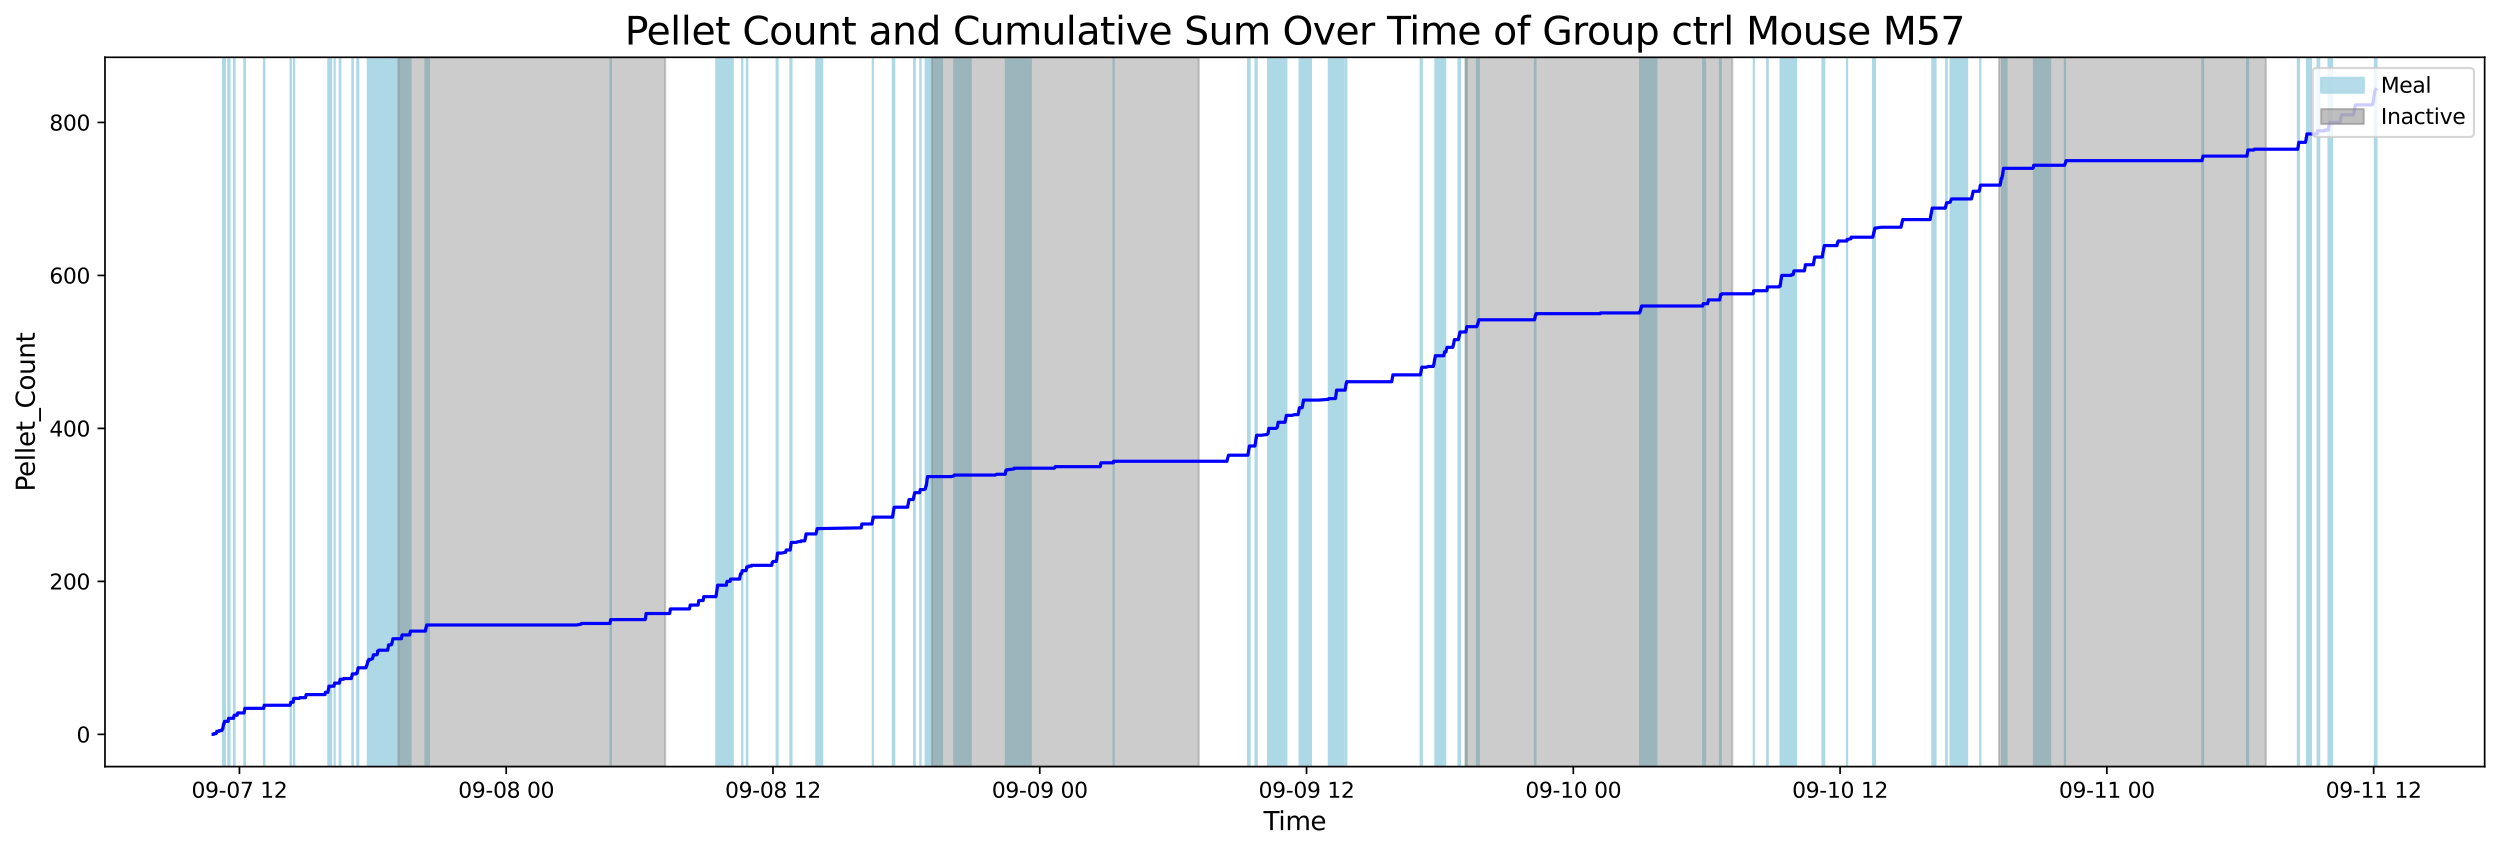 <?xml version="1.0" encoding="utf-8" standalone="no"?>
<!DOCTYPE svg PUBLIC "-//W3C//DTD SVG 1.1//EN"
  "http://www.w3.org/Graphics/SVG/1.1/DTD/svg11.dtd">
<svg xmlns:xlink="http://www.w3.org/1999/xlink" width="1172.435pt" height="399.009pt" viewBox="0 0 1172.435 399.009" xmlns="http://www.w3.org/2000/svg" version="1.1">
 <defs>
  <style type="text/css">*{stroke-linejoin: round; stroke-linecap: butt}</style>
 </defs>
 <g id="figure_1">
  <g id="patch_1">
   <path d="M 0 399.009 
L 1172.435 399.009 
L 1172.435 0 
L 0 0 
z
" style="fill: #ffffff"/>
  </g>
  <g id="axes_1">
   <g id="patch_2">
    <path d="M 49.235 359.517 
L 1165.235 359.517 
L 1165.235 26.877 
L 49.235 26.877 
z
" style="fill: #ffffff"/>
   </g>
   <g id="patch_3">
    <path d="M 104.617 359.517 
L 104.617 26.877 
L 104.697 26.877 
L 104.697 359.517 
z
" clip-path="url(#pd025cde7aa)" style="fill: #add8e6; stroke: #add8e6; stroke-linejoin: miter"/>
   </g>
   <g id="patch_4">
    <path d="M 105.065 359.517 
L 105.065 26.877 
L 104.891 26.877 
L 104.891 359.517 
z
" clip-path="url(#pd025cde7aa)" style="fill: #add8e6; stroke: #add8e6; stroke-linejoin: miter"/>
   </g>
   <g id="patch_5">
    <path d="M 105.516 359.517 
L 105.516 26.877 
L 105.354 26.877 
L 105.354 359.517 
z
" clip-path="url(#pd025cde7aa)" style="fill: #add8e6; stroke: #add8e6; stroke-linejoin: miter"/>
   </g>
   <g id="patch_6">
    <path d="M 107.109 359.517 
L 107.109 26.877 
L 107.203 26.877 
L 107.203 359.517 
z
" clip-path="url(#pd025cde7aa)" style="fill: #add8e6; stroke: #add8e6; stroke-linejoin: miter"/>
   </g>
   <g id="patch_7">
    <path d="M 107.614 359.517 
L 107.614 26.877 
L 107.341 26.877 
L 107.341 359.517 
z
" clip-path="url(#pd025cde7aa)" style="fill: #add8e6; stroke: #add8e6; stroke-linejoin: miter"/>
   </g>
   <g id="patch_8">
    <path d="M 109.72 359.517 
L 109.72 26.877 
L 109.976 26.877 
L 109.976 359.517 
z
" clip-path="url(#pd025cde7aa)" style="fill: #add8e6; stroke: #add8e6; stroke-linejoin: miter"/>
   </g>
   <g id="patch_9">
    <path d="M 114.575 359.517 
L 114.575 26.877 
L 114.854 26.877 
L 114.854 359.517 
z
" clip-path="url(#pd025cde7aa)" style="fill: #add8e6; stroke: #add8e6; stroke-linejoin: miter"/>
   </g>
   <g id="patch_10">
    <path d="M 123.78 359.517 
L 123.78 26.877 
L 123.984 26.877 
L 123.984 359.517 
z
" clip-path="url(#pd025cde7aa)" style="fill: #add8e6; stroke: #add8e6; stroke-linejoin: miter"/>
   </g>
   <g id="patch_11">
    <path d="M 136.293 359.517 
L 136.293 26.877 
L 136.429 26.877 
L 136.429 359.517 
z
" clip-path="url(#pd025cde7aa)" style="fill: #add8e6; stroke: #add8e6; stroke-linejoin: miter"/>
   </g>
   <g id="patch_12">
    <path d="M 137.96 359.517 
L 137.96 26.877 
L 137.846 26.877 
L 137.846 359.517 
z
" clip-path="url(#pd025cde7aa)" style="fill: #add8e6; stroke: #add8e6; stroke-linejoin: miter"/>
   </g>
   <g id="patch_13">
    <path d="M 155.296 359.517 
L 155.296 26.877 
L 153.968 26.877 
L 153.968 359.517 
z
" clip-path="url(#pd025cde7aa)" style="fill: #add8e6; stroke: #add8e6; stroke-linejoin: miter"/>
   </g>
   <g id="patch_14">
    <path d="M 154.413 359.517 
L 154.413 26.877 
L 154.3 26.877 
L 154.3 359.517 
z
" clip-path="url(#pd025cde7aa)" style="fill: #add8e6; stroke: #add8e6; stroke-linejoin: miter"/>
   </g>
   <g id="patch_15">
    <path d="M 156.921 359.517 
L 156.921 26.877 
L 156.941 26.877 
L 156.941 359.517 
z
" clip-path="url(#pd025cde7aa)" style="fill: #add8e6; stroke: #add8e6; stroke-linejoin: miter"/>
   </g>
   <g id="patch_16">
    <path d="M 159.33 359.517 
L 159.33 26.877 
L 159.607 26.877 
L 159.607 359.517 
z
" clip-path="url(#pd025cde7aa)" style="fill: #add8e6; stroke: #add8e6; stroke-linejoin: miter"/>
   </g>
   <g id="patch_17">
    <path d="M 165.459 359.517 
L 165.459 26.877 
L 165.257 26.877 
L 165.257 359.517 
z
" clip-path="url(#pd025cde7aa)" style="fill: #add8e6; stroke: #add8e6; stroke-linejoin: miter"/>
   </g>
   <g id="patch_18">
    <path d="M 167.624 359.517 
L 167.624 26.877 
L 167.644 26.877 
L 167.644 359.517 
z
" clip-path="url(#pd025cde7aa)" style="fill: #add8e6; stroke: #add8e6; stroke-linejoin: miter"/>
   </g>
   <g id="patch_19">
    <path d="M 167.863 359.517 
L 167.863 26.877 
L 167.777 26.877 
L 167.777 359.517 
z
" clip-path="url(#pd025cde7aa)" style="fill: #add8e6; stroke: #add8e6; stroke-linejoin: miter"/>
   </g>
   <g id="patch_20">
    <path d="M 167.957 359.517 
L 167.957 26.877 
L 168 26.877 
L 168 359.517 
z
" clip-path="url(#pd025cde7aa)" style="fill: #add8e6; stroke: #add8e6; stroke-linejoin: miter"/>
   </g>
   <g id="patch_21">
    <path d="M 179.463 359.517 
L 179.463 26.877 
L 172.477 26.877 
L 172.477 359.517 
z
" clip-path="url(#pd025cde7aa)" style="fill: #add8e6; stroke: #add8e6; stroke-linejoin: miter"/>
   </g>
   <g id="patch_22">
    <path d="M 177.738 359.517 
L 177.738 26.877 
L 172.932 26.877 
L 172.932 359.517 
z
" clip-path="url(#pd025cde7aa)" style="fill: #add8e6; stroke: #add8e6; stroke-linejoin: miter"/>
   </g>
   <g id="patch_23">
    <path d="M 182.952 359.517 
L 182.952 26.877 
L 177.017 26.877 
L 177.017 359.517 
z
" clip-path="url(#pd025cde7aa)" style="fill: #add8e6; stroke: #add8e6; stroke-linejoin: miter"/>
   </g>
   <g id="patch_24">
    <path d="M 177.303 359.517 
L 177.303 26.877 
L 177.192 26.877 
L 177.192 359.517 
z
" clip-path="url(#pd025cde7aa)" style="fill: #add8e6; stroke: #add8e6; stroke-linejoin: miter"/>
   </g>
   <g id="patch_25">
    <path d="M 185.544 359.517 
L 185.544 26.877 
L 182.326 26.877 
L 182.326 359.517 
z
" clip-path="url(#pd025cde7aa)" style="fill: #add8e6; stroke: #add8e6; stroke-linejoin: miter"/>
   </g>
   <g id="patch_26">
    <path d="M 191.444 359.517 
L 191.444 26.877 
L 183.941 26.877 
L 183.941 359.517 
z
" clip-path="url(#pd025cde7aa)" style="fill: #add8e6; stroke: #add8e6; stroke-linejoin: miter"/>
   </g>
   <g id="patch_27">
    <path d="M 186.857 359.517 
L 186.857 26.877 
L 184.248 26.877 
L 184.248 359.517 
z
" clip-path="url(#pd025cde7aa)" style="fill: #add8e6; stroke: #add8e6; stroke-linejoin: miter"/>
   </g>
   <g id="patch_28">
    <path d="M 192.189 359.517 
L 192.189 26.877 
L 192.541 26.877 
L 192.541 359.517 
z
" clip-path="url(#pd025cde7aa)" style="fill: #add8e6; stroke: #add8e6; stroke-linejoin: miter"/>
   </g>
   <g id="patch_29">
    <path d="M 199.535 359.517 
L 199.535 26.877 
L 199.754 26.877 
L 199.754 359.517 
z
" clip-path="url(#pd025cde7aa)" style="fill: #add8e6; stroke: #add8e6; stroke-linejoin: miter"/>
   </g>
   <g id="patch_30">
    <path d="M 201.201 359.517 
L 201.201 26.877 
L 200.173 26.877 
L 200.173 359.517 
z
" clip-path="url(#pd025cde7aa)" style="fill: #add8e6; stroke: #add8e6; stroke-linejoin: miter"/>
   </g>
   <g id="patch_31">
    <path d="M 286.34 359.517 
L 286.34 26.877 
L 286.49 26.877 
L 286.49 359.517 
z
" clip-path="url(#pd025cde7aa)" style="fill: #add8e6; stroke: #add8e6; stroke-linejoin: miter"/>
   </g>
   <g id="patch_32">
    <path d="M 343.651 359.517 
L 343.651 26.877 
L 335.939 26.877 
L 335.939 359.517 
z
" clip-path="url(#pd025cde7aa)" style="fill: #add8e6; stroke: #add8e6; stroke-linejoin: miter"/>
   </g>
   <g id="patch_33">
    <path d="M 336.16 359.517 
L 336.16 26.877 
L 336.573 26.877 
L 336.573 359.517 
z
" clip-path="url(#pd025cde7aa)" style="fill: #add8e6; stroke: #add8e6; stroke-linejoin: miter"/>
   </g>
   <g id="patch_34">
    <path d="M 348.041 359.517 
L 348.041 26.877 
L 348.134 26.877 
L 348.134 359.517 
z
" clip-path="url(#pd025cde7aa)" style="fill: #add8e6; stroke: #add8e6; stroke-linejoin: miter"/>
   </g>
   <g id="patch_35">
    <path d="M 350.446 359.517 
L 350.446 26.877 
L 350.287 26.877 
L 350.287 359.517 
z
" clip-path="url(#pd025cde7aa)" style="fill: #add8e6; stroke: #add8e6; stroke-linejoin: miter"/>
   </g>
   <g id="patch_36">
    <path d="M 364.243 359.517 
L 364.243 26.877 
L 364.667 26.877 
L 364.667 359.517 
z
" clip-path="url(#pd025cde7aa)" style="fill: #add8e6; stroke: #add8e6; stroke-linejoin: miter"/>
   </g>
   <g id="patch_37">
    <path d="M 370.67 359.517 
L 370.67 26.877 
L 371.174 26.877 
L 371.174 359.517 
z
" clip-path="url(#pd025cde7aa)" style="fill: #add8e6; stroke: #add8e6; stroke-linejoin: miter"/>
   </g>
   <g id="patch_38">
    <path d="M 385.583 359.517 
L 385.583 26.877 
L 382.858 26.877 
L 382.858 359.517 
z
" clip-path="url(#pd025cde7aa)" style="fill: #add8e6; stroke: #add8e6; stroke-linejoin: miter"/>
   </g>
   <g id="patch_39">
    <path d="M 383.108 359.517 
L 383.108 26.877 
L 383.263 26.877 
L 383.263 359.517 
z
" clip-path="url(#pd025cde7aa)" style="fill: #add8e6; stroke: #add8e6; stroke-linejoin: miter"/>
   </g>
   <g id="patch_40">
    <path d="M 409.326 359.517 
L 409.326 26.877 
L 409.342 26.877 
L 409.342 359.517 
z
" clip-path="url(#pd025cde7aa)" style="fill: #add8e6; stroke: #add8e6; stroke-linejoin: miter"/>
   </g>
   <g id="patch_41">
    <path d="M 418.699 359.517 
L 418.699 26.877 
L 419.355 26.877 
L 419.355 359.517 
z
" clip-path="url(#pd025cde7aa)" style="fill: #add8e6; stroke: #add8e6; stroke-linejoin: miter"/>
   </g>
   <g id="patch_42">
    <path d="M 428.658 359.517 
L 428.658 26.877 
L 428.992 26.877 
L 428.992 359.517 
z
" clip-path="url(#pd025cde7aa)" style="fill: #add8e6; stroke: #add8e6; stroke-linejoin: miter"/>
   </g>
   <g id="patch_43">
    <path d="M 431.579 359.517 
L 431.579 26.877 
L 431.685 26.877 
L 431.685 359.517 
z
" clip-path="url(#pd025cde7aa)" style="fill: #add8e6; stroke: #add8e6; stroke-linejoin: miter"/>
   </g>
   <g id="patch_44">
    <path d="M 441.777 359.517 
L 441.777 26.877 
L 434.11 26.877 
L 434.11 359.517 
z
" clip-path="url(#pd025cde7aa)" style="fill: #add8e6; stroke: #add8e6; stroke-linejoin: miter"/>
   </g>
   <g id="patch_45">
    <path d="M 434.532 359.517 
L 434.532 26.877 
L 435.019 26.877 
L 435.019 359.517 
z
" clip-path="url(#pd025cde7aa)" style="fill: #add8e6; stroke: #add8e6; stroke-linejoin: miter"/>
   </g>
   <g id="patch_46">
    <path d="M 455.258 359.517 
L 455.258 26.877 
L 447.516 26.877 
L 447.516 359.517 
z
" clip-path="url(#pd025cde7aa)" style="fill: #add8e6; stroke: #add8e6; stroke-linejoin: miter"/>
   </g>
   <g id="patch_47">
    <path d="M 475.27 359.517 
L 475.27 26.877 
L 471.727 26.877 
L 471.727 359.517 
z
" clip-path="url(#pd025cde7aa)" style="fill: #add8e6; stroke: #add8e6; stroke-linejoin: miter"/>
   </g>
   <g id="patch_48">
    <path d="M 483.411 359.517 
L 483.411 26.877 
L 475.668 26.877 
L 475.668 359.517 
z
" clip-path="url(#pd025cde7aa)" style="fill: #add8e6; stroke: #add8e6; stroke-linejoin: miter"/>
   </g>
   <g id="patch_49">
    <path d="M 522.247 359.517 
L 522.247 26.877 
L 522.26 26.877 
L 522.26 359.517 
z
" clip-path="url(#pd025cde7aa)" style="fill: #add8e6; stroke: #add8e6; stroke-linejoin: miter"/>
   </g>
   <g id="patch_50">
    <path d="M 585.297 359.517 
L 585.297 26.877 
L 586.031 26.877 
L 586.031 359.517 
z
" clip-path="url(#pd025cde7aa)" style="fill: #add8e6; stroke: #add8e6; stroke-linejoin: miter"/>
   </g>
   <g id="patch_51">
    <path d="M 588.823 359.517 
L 588.823 26.877 
L 588.973 26.877 
L 588.973 359.517 
z
" clip-path="url(#pd025cde7aa)" style="fill: #add8e6; stroke: #add8e6; stroke-linejoin: miter"/>
   </g>
   <g id="patch_52">
    <path d="M 589.215 359.517 
L 589.215 26.877 
L 589.369 26.877 
L 589.369 359.517 
z
" clip-path="url(#pd025cde7aa)" style="fill: #add8e6; stroke: #add8e6; stroke-linejoin: miter"/>
   </g>
   <g id="patch_53">
    <path d="M 602.516 359.517 
L 602.516 26.877 
L 594.753 26.877 
L 594.753 359.517 
z
" clip-path="url(#pd025cde7aa)" style="fill: #add8e6; stroke: #add8e6; stroke-linejoin: miter"/>
   </g>
   <g id="patch_54">
    <path d="M 595.065 359.517 
L 595.065 26.877 
L 594.835 26.877 
L 594.835 359.517 
z
" clip-path="url(#pd025cde7aa)" style="fill: #add8e6; stroke: #add8e6; stroke-linejoin: miter"/>
   </g>
   <g id="patch_55">
    <path d="M 595.053 359.517 
L 595.053 26.877 
L 595.179 26.877 
L 595.179 359.517 
z
" clip-path="url(#pd025cde7aa)" style="fill: #add8e6; stroke: #add8e6; stroke-linejoin: miter"/>
   </g>
   <g id="patch_56">
    <path d="M 599.274 359.517 
L 599.274 26.877 
L 599.488 26.877 
L 599.488 359.517 
z
" clip-path="url(#pd025cde7aa)" style="fill: #add8e6; stroke: #add8e6; stroke-linejoin: miter"/>
   </g>
   <g id="patch_57">
    <path d="M 603.262 359.517 
L 603.262 26.877 
L 603.247 26.877 
L 603.247 359.517 
z
" clip-path="url(#pd025cde7aa)" style="fill: #add8e6; stroke: #add8e6; stroke-linejoin: miter"/>
   </g>
   <g id="patch_58">
    <path d="M 614.796 359.517 
L 614.796 26.877 
L 609.48 26.877 
L 609.48 359.517 
z
" clip-path="url(#pd025cde7aa)" style="fill: #add8e6; stroke: #add8e6; stroke-linejoin: miter"/>
   </g>
   <g id="patch_59">
    <path d="M 610.976 359.517 
L 610.976 26.877 
L 611.378 26.877 
L 611.378 359.517 
z
" clip-path="url(#pd025cde7aa)" style="fill: #add8e6; stroke: #add8e6; stroke-linejoin: miter"/>
   </g>
   <g id="patch_60">
    <path d="M 629.986 359.517 
L 629.986 26.877 
L 623.186 26.877 
L 623.186 359.517 
z
" clip-path="url(#pd025cde7aa)" style="fill: #add8e6; stroke: #add8e6; stroke-linejoin: miter"/>
   </g>
   <g id="patch_61">
    <path d="M 630.932 359.517 
L 630.932 26.877 
L 631.36 26.877 
L 631.36 359.517 
z
" clip-path="url(#pd025cde7aa)" style="fill: #add8e6; stroke: #add8e6; stroke-linejoin: miter"/>
   </g>
   <g id="patch_62">
    <path d="M 666.256 359.517 
L 666.256 26.877 
L 666.776 26.877 
L 666.776 359.517 
z
" clip-path="url(#pd025cde7aa)" style="fill: #add8e6; stroke: #add8e6; stroke-linejoin: miter"/>
   </g>
   <g id="patch_63">
    <path d="M 677.751 359.517 
L 677.751 26.877 
L 673.166 26.877 
L 673.166 359.517 
z
" clip-path="url(#pd025cde7aa)" style="fill: #add8e6; stroke: #add8e6; stroke-linejoin: miter"/>
   </g>
   <g id="patch_64">
    <path d="M 683.993 359.517 
L 683.993 26.877 
L 684.737 26.877 
L 684.737 359.517 
z
" clip-path="url(#pd025cde7aa)" style="fill: #add8e6; stroke: #add8e6; stroke-linejoin: miter"/>
   </g>
   <g id="patch_65">
    <path d="M 687.485 359.517 
L 687.485 26.877 
L 687.92 26.877 
L 687.92 359.517 
z
" clip-path="url(#pd025cde7aa)" style="fill: #add8e6; stroke: #add8e6; stroke-linejoin: miter"/>
   </g>
   <g id="patch_66">
    <path d="M 692.645 359.517 
L 692.645 26.877 
L 692.79 26.877 
L 692.79 359.517 
z
" clip-path="url(#pd025cde7aa)" style="fill: #add8e6; stroke: #add8e6; stroke-linejoin: miter"/>
   </g>
   <g id="patch_67">
    <path d="M 692.976 359.517 
L 692.976 26.877 
L 693.552 26.877 
L 693.552 359.517 
z
" clip-path="url(#pd025cde7aa)" style="fill: #add8e6; stroke: #add8e6; stroke-linejoin: miter"/>
   </g>
   <g id="patch_68">
    <path d="M 719.835 359.517 
L 719.835 26.877 
L 720.078 26.877 
L 720.078 359.517 
z
" clip-path="url(#pd025cde7aa)" style="fill: #add8e6; stroke: #add8e6; stroke-linejoin: miter"/>
   </g>
   <g id="patch_69">
    <path d="M 776.789 359.517 
L 776.789 26.877 
L 769.155 26.877 
L 769.155 359.517 
z
" clip-path="url(#pd025cde7aa)" style="fill: #add8e6; stroke: #add8e6; stroke-linejoin: miter"/>
   </g>
   <g id="patch_70">
    <path d="M 799.648 359.517 
L 799.648 26.877 
L 798.771 26.877 
L 798.771 359.517 
z
" clip-path="url(#pd025cde7aa)" style="fill: #add8e6; stroke: #add8e6; stroke-linejoin: miter"/>
   </g>
   <g id="patch_71">
    <path d="M 806.618 359.517 
L 806.618 26.877 
L 806.992 26.877 
L 806.992 359.517 
z
" clip-path="url(#pd025cde7aa)" style="fill: #add8e6; stroke: #add8e6; stroke-linejoin: miter"/>
   </g>
   <g id="patch_72">
    <path d="M 822.47 359.517 
L 822.47 26.877 
L 822.473 26.877 
L 822.473 359.517 
z
" clip-path="url(#pd025cde7aa)" style="fill: #add8e6; stroke: #add8e6; stroke-linejoin: miter"/>
   </g>
   <g id="patch_73">
    <path d="M 828.752 359.517 
L 828.752 26.877 
L 829.008 26.877 
L 829.008 359.517 
z
" clip-path="url(#pd025cde7aa)" style="fill: #add8e6; stroke: #add8e6; stroke-linejoin: miter"/>
   </g>
   <g id="patch_74">
    <path d="M 842.311 359.517 
L 842.311 26.877 
L 835.05 26.877 
L 835.05 359.517 
z
" clip-path="url(#pd025cde7aa)" style="fill: #add8e6; stroke: #add8e6; stroke-linejoin: miter"/>
   </g>
   <g id="patch_75">
    <path d="M 835.226 359.517 
L 835.226 26.877 
L 835.586 26.877 
L 835.586 359.517 
z
" clip-path="url(#pd025cde7aa)" style="fill: #add8e6; stroke: #add8e6; stroke-linejoin: miter"/>
   </g>
   <g id="patch_76">
    <path d="M 854.696 359.517 
L 854.696 26.877 
L 855.498 26.877 
L 855.498 359.517 
z
" clip-path="url(#pd025cde7aa)" style="fill: #add8e6; stroke: #add8e6; stroke-linejoin: miter"/>
   </g>
   <g id="patch_77">
    <path d="M 866.252 359.517 
L 866.252 26.877 
L 866.243 26.877 
L 866.243 359.517 
z
" clip-path="url(#pd025cde7aa)" style="fill: #add8e6; stroke: #add8e6; stroke-linejoin: miter"/>
   </g>
   <g id="patch_78">
    <path d="M 878.403 359.517 
L 878.403 26.877 
L 879.319 26.877 
L 879.319 359.517 
z
" clip-path="url(#pd025cde7aa)" style="fill: #add8e6; stroke: #add8e6; stroke-linejoin: miter"/>
   </g>
   <g id="patch_79">
    <path d="M 907.71 359.517 
L 907.71 26.877 
L 906.213 26.877 
L 906.213 359.517 
z
" clip-path="url(#pd025cde7aa)" style="fill: #add8e6; stroke: #add8e6; stroke-linejoin: miter"/>
   </g>
   <g id="patch_80">
    <path d="M 912.723 359.517 
L 912.723 26.877 
L 912.956 26.877 
L 912.956 359.517 
z
" clip-path="url(#pd025cde7aa)" style="fill: #add8e6; stroke: #add8e6; stroke-linejoin: miter"/>
   </g>
   <g id="patch_81">
    <path d="M 922.524 359.517 
L 922.524 26.877 
L 914.743 26.877 
L 914.743 359.517 
z
" clip-path="url(#pd025cde7aa)" style="fill: #add8e6; stroke: #add8e6; stroke-linejoin: miter"/>
   </g>
   <g id="patch_82">
    <path d="M 928.719 359.517 
L 928.719 26.877 
L 928.654 26.877 
L 928.654 359.517 
z
" clip-path="url(#pd025cde7aa)" style="fill: #add8e6; stroke: #add8e6; stroke-linejoin: miter"/>
   </g>
   <g id="patch_83">
    <path d="M 938.917 359.517 
L 938.917 26.877 
L 939.174 26.877 
L 939.174 359.517 
z
" clip-path="url(#pd025cde7aa)" style="fill: #add8e6; stroke: #add8e6; stroke-linejoin: miter"/>
   </g>
   <g id="patch_84">
    <path d="M 941.015 359.517 
L 941.015 26.877 
L 939.675 26.877 
L 939.675 359.517 
z
" clip-path="url(#pd025cde7aa)" style="fill: #add8e6; stroke: #add8e6; stroke-linejoin: miter"/>
   </g>
   <g id="patch_85">
    <path d="M 961.456 359.517 
L 961.456 26.877 
L 953.858 26.877 
L 953.858 359.517 
z
" clip-path="url(#pd025cde7aa)" style="fill: #add8e6; stroke: #add8e6; stroke-linejoin: miter"/>
   </g>
   <g id="patch_86">
    <path d="M 968.371 359.517 
L 968.371 26.877 
L 968.454 26.877 
L 968.454 359.517 
z
" clip-path="url(#pd025cde7aa)" style="fill: #add8e6; stroke: #add8e6; stroke-linejoin: miter"/>
   </g>
   <g id="patch_87">
    <path d="M 1032.838 359.517 
L 1032.838 26.877 
L 1033.188 26.877 
L 1033.188 359.517 
z
" clip-path="url(#pd025cde7aa)" style="fill: #add8e6; stroke: #add8e6; stroke-linejoin: miter"/>
   </g>
   <g id="patch_88">
    <path d="M 1053.836 359.517 
L 1053.836 26.877 
L 1054.274 26.877 
L 1054.274 359.517 
z
" clip-path="url(#pd025cde7aa)" style="fill: #add8e6; stroke: #add8e6; stroke-linejoin: miter"/>
   </g>
   <g id="patch_89">
    <path d="M 1077.632 359.517 
L 1077.632 26.877 
L 1078.132 26.877 
L 1078.132 359.517 
z
" clip-path="url(#pd025cde7aa)" style="fill: #add8e6; stroke: #add8e6; stroke-linejoin: miter"/>
   </g>
   <g id="patch_90">
    <path d="M 1083.774 359.517 
L 1083.774 26.877 
L 1081.929 26.877 
L 1081.929 359.517 
z
" clip-path="url(#pd025cde7aa)" style="fill: #add8e6; stroke: #add8e6; stroke-linejoin: miter"/>
   </g>
   <g id="patch_91">
    <path d="M 1087.648 359.517 
L 1087.648 26.877 
L 1086.907 26.877 
L 1086.907 359.517 
z
" clip-path="url(#pd025cde7aa)" style="fill: #add8e6; stroke: #add8e6; stroke-linejoin: miter"/>
   </g>
   <g id="patch_92">
    <path d="M 1092.024 359.517 
L 1092.024 26.877 
L 1092.101 26.877 
L 1092.101 359.517 
z
" clip-path="url(#pd025cde7aa)" style="fill: #add8e6; stroke: #add8e6; stroke-linejoin: miter"/>
   </g>
   <g id="patch_93">
    <path d="M 1093.694 359.517 
L 1093.694 26.877 
L 1092.502 26.877 
L 1092.502 359.517 
z
" clip-path="url(#pd025cde7aa)" style="fill: #add8e6; stroke: #add8e6; stroke-linejoin: miter"/>
   </g>
   <g id="patch_94">
    <path d="M 1114.508 359.517 
L 1114.508 26.877 
L 1113.751 26.877 
L 1113.751 359.517 
z
" clip-path="url(#pd025cde7aa)" style="fill: #add8e6; stroke: #add8e6; stroke-linejoin: miter"/>
   </g>
   <g id="patch_95">
    <path d="M 186.845 359.517 
L 186.845 26.877 
L 311.957 26.877 
L 311.957 359.517 
z
" clip-path="url(#pd025cde7aa)" style="fill: #808080; opacity: 0.4; stroke: #808080; stroke-linejoin: miter"/>
   </g>
   <g id="patch_96">
    <path d="M 437.068 359.517 
L 437.068 26.877 
L 562.18 26.877 
L 562.18 359.517 
z
" clip-path="url(#pd025cde7aa)" style="fill: #808080; opacity: 0.4; stroke: #808080; stroke-linejoin: miter"/>
   </g>
   <g id="patch_97">
    <path d="M 687.292 359.517 
L 687.292 26.877 
L 812.403 26.877 
L 812.403 359.517 
z
" clip-path="url(#pd025cde7aa)" style="fill: #808080; opacity: 0.4; stroke: #808080; stroke-linejoin: miter"/>
   </g>
   <g id="patch_98">
    <path d="M 937.515 359.517 
L 937.515 26.877 
L 1062.626 26.877 
L 1062.626 359.517 
z
" clip-path="url(#pd025cde7aa)" style="fill: #808080; opacity: 0.4; stroke: #808080; stroke-linejoin: miter"/>
   </g>
   <g id="matplotlib.axis_1">
    <g id="xtick_1">
     <g id="line2d_1">
      <defs>
       <path id="m71b78c3d4b" d="M 0 0 
L 0 3.5 
" style="stroke: #000000; stroke-width: 0.8"/>
      </defs>
      <g>
       <use xlink:href="#m71b78c3d4b" x="112.285" y="359.517" style="stroke: #000000; stroke-width: 0.8"/>
      </g>
     </g>
     <g id="text_1">
      <!-- 09-07 12 -->
      <g transform="translate(89.805 374.116) scale(0.1 -0.1)">
       <defs>
        <path id="DejaVuSans-30" d="M 2034 4250 
Q 1547 4250 1301 3770 
Q 1056 3291 1056 2328 
Q 1056 1369 1301 889 
Q 1547 409 2034 409 
Q 2525 409 2770 889 
Q 3016 1369 3016 2328 
Q 3016 3291 2770 3770 
Q 2525 4250 2034 4250 
z
M 2034 4750 
Q 2819 4750 3233 4129 
Q 3647 3509 3647 2328 
Q 3647 1150 3233 529 
Q 2819 -91 2034 -91 
Q 1250 -91 836 529 
Q 422 1150 422 2328 
Q 422 3509 836 4129 
Q 1250 4750 2034 4750 
z
" transform="scale(0.016)"/>
        <path id="DejaVuSans-39" d="M 703 97 
L 703 672 
Q 941 559 1184 500 
Q 1428 441 1663 441 
Q 2288 441 2617 861 
Q 2947 1281 2994 2138 
Q 2813 1869 2534 1725 
Q 2256 1581 1919 1581 
Q 1219 1581 811 2004 
Q 403 2428 403 3163 
Q 403 3881 828 4315 
Q 1253 4750 1959 4750 
Q 2769 4750 3195 4129 
Q 3622 3509 3622 2328 
Q 3622 1225 3098 567 
Q 2575 -91 1691 -91 
Q 1453 -91 1209 -44 
Q 966 3 703 97 
z
M 1959 2075 
Q 2384 2075 2632 2365 
Q 2881 2656 2881 3163 
Q 2881 3666 2632 3958 
Q 2384 4250 1959 4250 
Q 1534 4250 1286 3958 
Q 1038 3666 1038 3163 
Q 1038 2656 1286 2365 
Q 1534 2075 1959 2075 
z
" transform="scale(0.016)"/>
        <path id="DejaVuSans-2d" d="M 313 2009 
L 1997 2009 
L 1997 1497 
L 313 1497 
L 313 2009 
z
" transform="scale(0.016)"/>
        <path id="DejaVuSans-37" d="M 525 4666 
L 3525 4666 
L 3525 4397 
L 1831 0 
L 1172 0 
L 2766 4134 
L 525 4134 
L 525 4666 
z
" transform="scale(0.016)"/>
        <path id="DejaVuSans-20" transform="scale(0.016)"/>
        <path id="DejaVuSans-31" d="M 794 531 
L 1825 531 
L 1825 4091 
L 703 3866 
L 703 4441 
L 1819 4666 
L 2450 4666 
L 2450 531 
L 3481 531 
L 3481 0 
L 794 0 
L 794 531 
z
" transform="scale(0.016)"/>
        <path id="DejaVuSans-32" d="M 1228 531 
L 3431 531 
L 3431 0 
L 469 0 
L 469 531 
Q 828 903 1448 1529 
Q 2069 2156 2228 2338 
Q 2531 2678 2651 2914 
Q 2772 3150 2772 3378 
Q 2772 3750 2511 3984 
Q 2250 4219 1831 4219 
Q 1534 4219 1204 4116 
Q 875 4013 500 3803 
L 500 4441 
Q 881 4594 1212 4672 
Q 1544 4750 1819 4750 
Q 2544 4750 2975 4387 
Q 3406 4025 3406 3419 
Q 3406 3131 3298 2873 
Q 3191 2616 2906 2266 
Q 2828 2175 2409 1742 
Q 1991 1309 1228 531 
z
" transform="scale(0.016)"/>
       </defs>
       <use xlink:href="#DejaVuSans-30"/>
       <use xlink:href="#DejaVuSans-39" x="63.623"/>
       <use xlink:href="#DejaVuSans-2d" x="127.246"/>
       <use xlink:href="#DejaVuSans-30" x="163.33"/>
       <use xlink:href="#DejaVuSans-37" x="226.953"/>
       <use xlink:href="#DejaVuSans-20" x="290.576"/>
       <use xlink:href="#DejaVuSans-31" x="322.363"/>
       <use xlink:href="#DejaVuSans-32" x="385.986"/>
      </g>
     </g>
    </g>
    <g id="xtick_2">
     <g id="line2d_2">
      <g>
       <use xlink:href="#m71b78c3d4b" x="237.397" y="359.517" style="stroke: #000000; stroke-width: 0.8"/>
      </g>
     </g>
     <g id="text_2">
      <!-- 09-08 00 -->
      <g transform="translate(214.916 374.116) scale(0.1 -0.1)">
       <defs>
        <path id="DejaVuSans-38" d="M 2034 2216 
Q 1584 2216 1326 1975 
Q 1069 1734 1069 1313 
Q 1069 891 1326 650 
Q 1584 409 2034 409 
Q 2484 409 2743 651 
Q 3003 894 3003 1313 
Q 3003 1734 2745 1975 
Q 2488 2216 2034 2216 
z
M 1403 2484 
Q 997 2584 770 2862 
Q 544 3141 544 3541 
Q 544 4100 942 4425 
Q 1341 4750 2034 4750 
Q 2731 4750 3128 4425 
Q 3525 4100 3525 3541 
Q 3525 3141 3298 2862 
Q 3072 2584 2669 2484 
Q 3125 2378 3379 2068 
Q 3634 1759 3634 1313 
Q 3634 634 3220 271 
Q 2806 -91 2034 -91 
Q 1263 -91 848 271 
Q 434 634 434 1313 
Q 434 1759 690 2068 
Q 947 2378 1403 2484 
z
M 1172 3481 
Q 1172 3119 1398 2916 
Q 1625 2713 2034 2713 
Q 2441 2713 2670 2916 
Q 2900 3119 2900 3481 
Q 2900 3844 2670 4047 
Q 2441 4250 2034 4250 
Q 1625 4250 1398 4047 
Q 1172 3844 1172 3481 
z
" transform="scale(0.016)"/>
       </defs>
       <use xlink:href="#DejaVuSans-30"/>
       <use xlink:href="#DejaVuSans-39" x="63.623"/>
       <use xlink:href="#DejaVuSans-2d" x="127.246"/>
       <use xlink:href="#DejaVuSans-30" x="163.33"/>
       <use xlink:href="#DejaVuSans-38" x="226.953"/>
       <use xlink:href="#DejaVuSans-20" x="290.576"/>
       <use xlink:href="#DejaVuSans-30" x="322.363"/>
       <use xlink:href="#DejaVuSans-30" x="385.986"/>
      </g>
     </g>
    </g>
    <g id="xtick_3">
     <g id="line2d_3">
      <g>
       <use xlink:href="#m71b78c3d4b" x="362.508" y="359.517" style="stroke: #000000; stroke-width: 0.8"/>
      </g>
     </g>
     <g id="text_3">
      <!-- 09-08 12 -->
      <g transform="translate(340.028 374.116) scale(0.1 -0.1)">
       <use xlink:href="#DejaVuSans-30"/>
       <use xlink:href="#DejaVuSans-39" x="63.623"/>
       <use xlink:href="#DejaVuSans-2d" x="127.246"/>
       <use xlink:href="#DejaVuSans-30" x="163.33"/>
       <use xlink:href="#DejaVuSans-38" x="226.953"/>
       <use xlink:href="#DejaVuSans-20" x="290.576"/>
       <use xlink:href="#DejaVuSans-31" x="322.363"/>
       <use xlink:href="#DejaVuSans-32" x="385.986"/>
      </g>
     </g>
    </g>
    <g id="xtick_4">
     <g id="line2d_4">
      <g>
       <use xlink:href="#m71b78c3d4b" x="487.62" y="359.517" style="stroke: #000000; stroke-width: 0.8"/>
      </g>
     </g>
     <g id="text_4">
      <!-- 09-09 00 -->
      <g transform="translate(465.139 374.116) scale(0.1 -0.1)">
       <use xlink:href="#DejaVuSans-30"/>
       <use xlink:href="#DejaVuSans-39" x="63.623"/>
       <use xlink:href="#DejaVuSans-2d" x="127.246"/>
       <use xlink:href="#DejaVuSans-30" x="163.33"/>
       <use xlink:href="#DejaVuSans-39" x="226.953"/>
       <use xlink:href="#DejaVuSans-20" x="290.576"/>
       <use xlink:href="#DejaVuSans-30" x="322.363"/>
       <use xlink:href="#DejaVuSans-30" x="385.986"/>
      </g>
     </g>
    </g>
    <g id="xtick_5">
     <g id="line2d_5">
      <g>
       <use xlink:href="#m71b78c3d4b" x="612.732" y="359.517" style="stroke: #000000; stroke-width: 0.8"/>
      </g>
     </g>
     <g id="text_5">
      <!-- 09-09 12 -->
      <g transform="translate(590.251 374.116) scale(0.1 -0.1)">
       <use xlink:href="#DejaVuSans-30"/>
       <use xlink:href="#DejaVuSans-39" x="63.623"/>
       <use xlink:href="#DejaVuSans-2d" x="127.246"/>
       <use xlink:href="#DejaVuSans-30" x="163.33"/>
       <use xlink:href="#DejaVuSans-39" x="226.953"/>
       <use xlink:href="#DejaVuSans-20" x="290.576"/>
       <use xlink:href="#DejaVuSans-31" x="322.363"/>
       <use xlink:href="#DejaVuSans-32" x="385.986"/>
      </g>
     </g>
    </g>
    <g id="xtick_6">
     <g id="line2d_6">
      <g>
       <use xlink:href="#m71b78c3d4b" x="737.843" y="359.517" style="stroke: #000000; stroke-width: 0.8"/>
      </g>
     </g>
     <g id="text_6">
      <!-- 09-10 00 -->
      <g transform="translate(715.363 374.116) scale(0.1 -0.1)">
       <use xlink:href="#DejaVuSans-30"/>
       <use xlink:href="#DejaVuSans-39" x="63.623"/>
       <use xlink:href="#DejaVuSans-2d" x="127.246"/>
       <use xlink:href="#DejaVuSans-31" x="163.33"/>
       <use xlink:href="#DejaVuSans-30" x="226.953"/>
       <use xlink:href="#DejaVuSans-20" x="290.576"/>
       <use xlink:href="#DejaVuSans-30" x="322.363"/>
       <use xlink:href="#DejaVuSans-30" x="385.986"/>
      </g>
     </g>
    </g>
    <g id="xtick_7">
     <g id="line2d_7">
      <g>
       <use xlink:href="#m71b78c3d4b" x="862.955" y="359.517" style="stroke: #000000; stroke-width: 0.8"/>
      </g>
     </g>
     <g id="text_7">
      <!-- 09-10 12 -->
      <g transform="translate(840.474 374.116) scale(0.1 -0.1)">
       <use xlink:href="#DejaVuSans-30"/>
       <use xlink:href="#DejaVuSans-39" x="63.623"/>
       <use xlink:href="#DejaVuSans-2d" x="127.246"/>
       <use xlink:href="#DejaVuSans-31" x="163.33"/>
       <use xlink:href="#DejaVuSans-30" x="226.953"/>
       <use xlink:href="#DejaVuSans-20" x="290.576"/>
       <use xlink:href="#DejaVuSans-31" x="322.363"/>
       <use xlink:href="#DejaVuSans-32" x="385.986"/>
      </g>
     </g>
    </g>
    <g id="xtick_8">
     <g id="line2d_8">
      <g>
       <use xlink:href="#m71b78c3d4b" x="988.066" y="359.517" style="stroke: #000000; stroke-width: 0.8"/>
      </g>
     </g>
     <g id="text_8">
      <!-- 09-11 00 -->
      <g transform="translate(965.586 374.116) scale(0.1 -0.1)">
       <use xlink:href="#DejaVuSans-30"/>
       <use xlink:href="#DejaVuSans-39" x="63.623"/>
       <use xlink:href="#DejaVuSans-2d" x="127.246"/>
       <use xlink:href="#DejaVuSans-31" x="163.33"/>
       <use xlink:href="#DejaVuSans-31" x="226.953"/>
       <use xlink:href="#DejaVuSans-20" x="290.576"/>
       <use xlink:href="#DejaVuSans-30" x="322.363"/>
       <use xlink:href="#DejaVuSans-30" x="385.986"/>
      </g>
     </g>
    </g>
    <g id="xtick_9">
     <g id="line2d_9">
      <g>
       <use xlink:href="#m71b78c3d4b" x="1113.178" y="359.517" style="stroke: #000000; stroke-width: 0.8"/>
      </g>
     </g>
     <g id="text_9">
      <!-- 09-11 12 -->
      <g transform="translate(1090.697 374.116) scale(0.1 -0.1)">
       <use xlink:href="#DejaVuSans-30"/>
       <use xlink:href="#DejaVuSans-39" x="63.623"/>
       <use xlink:href="#DejaVuSans-2d" x="127.246"/>
       <use xlink:href="#DejaVuSans-31" x="163.33"/>
       <use xlink:href="#DejaVuSans-31" x="226.953"/>
       <use xlink:href="#DejaVuSans-20" x="290.576"/>
       <use xlink:href="#DejaVuSans-31" x="322.363"/>
       <use xlink:href="#DejaVuSans-32" x="385.986"/>
      </g>
     </g>
    </g>
    <g id="text_10">
     <!-- Time -->
     <g transform="translate(592.555 389.313) scale(0.12 -0.12)">
      <defs>
       <path id="DejaVuSans-54" d="M -19 4666 
L 3928 4666 
L 3928 4134 
L 2272 4134 
L 2272 0 
L 1638 0 
L 1638 4134 
L -19 4134 
L -19 4666 
z
" transform="scale(0.016)"/>
       <path id="DejaVuSans-69" d="M 603 3500 
L 1178 3500 
L 1178 0 
L 603 0 
L 603 3500 
z
M 603 4863 
L 1178 4863 
L 1178 4134 
L 603 4134 
L 603 4863 
z
" transform="scale(0.016)"/>
       <path id="DejaVuSans-6d" d="M 3328 2828 
Q 3544 3216 3844 3400 
Q 4144 3584 4550 3584 
Q 5097 3584 5394 3201 
Q 5691 2819 5691 2113 
L 5691 0 
L 5113 0 
L 5113 2094 
Q 5113 2597 4934 2840 
Q 4756 3084 4391 3084 
Q 3944 3084 3684 2787 
Q 3425 2491 3425 1978 
L 3425 0 
L 2847 0 
L 2847 2094 
Q 2847 2600 2669 2842 
Q 2491 3084 2119 3084 
Q 1678 3084 1418 2786 
Q 1159 2488 1159 1978 
L 1159 0 
L 581 0 
L 581 3500 
L 1159 3500 
L 1159 2956 
Q 1356 3278 1631 3431 
Q 1906 3584 2284 3584 
Q 2666 3584 2933 3390 
Q 3200 3197 3328 2828 
z
" transform="scale(0.016)"/>
       <path id="DejaVuSans-65" d="M 3597 1894 
L 3597 1613 
L 953 1613 
Q 991 1019 1311 708 
Q 1631 397 2203 397 
Q 2534 397 2845 478 
Q 3156 559 3463 722 
L 3463 178 
Q 3153 47 2828 -22 
Q 2503 -91 2169 -91 
Q 1331 -91 842 396 
Q 353 884 353 1716 
Q 353 2575 817 3079 
Q 1281 3584 2069 3584 
Q 2775 3584 3186 3129 
Q 3597 2675 3597 1894 
z
M 3022 2063 
Q 3016 2534 2758 2815 
Q 2500 3097 2075 3097 
Q 1594 3097 1305 2825 
Q 1016 2553 972 2059 
L 3022 2063 
z
" transform="scale(0.016)"/>
      </defs>
      <use xlink:href="#DejaVuSans-54"/>
      <use xlink:href="#DejaVuSans-69" x="57.959"/>
      <use xlink:href="#DejaVuSans-6d" x="85.742"/>
      <use xlink:href="#DejaVuSans-65" x="183.154"/>
     </g>
    </g>
   </g>
   <g id="matplotlib.axis_2">
    <g id="ytick_1">
     <g id="line2d_10">
      <defs>
       <path id="me50c8f994a" d="M 0 0 
L -3.5 0 
" style="stroke: #000000; stroke-width: 0.8"/>
      </defs>
      <g>
       <use xlink:href="#me50c8f994a" x="49.235" y="344.397" style="stroke: #000000; stroke-width: 0.8"/>
      </g>
     </g>
     <g id="text_11">
      <!-- 0 -->
      <g transform="translate(35.873 348.196) scale(0.1 -0.1)">
       <use xlink:href="#DejaVuSans-30"/>
      </g>
     </g>
    </g>
    <g id="ytick_2">
     <g id="line2d_11">
      <g>
       <use xlink:href="#me50c8f994a" x="49.235" y="272.653" style="stroke: #000000; stroke-width: 0.8"/>
      </g>
     </g>
     <g id="text_12">
      <!-- 200 -->
      <g transform="translate(23.148 276.453) scale(0.1 -0.1)">
       <use xlink:href="#DejaVuSans-32"/>
       <use xlink:href="#DejaVuSans-30" x="63.623"/>
       <use xlink:href="#DejaVuSans-30" x="127.246"/>
      </g>
     </g>
    </g>
    <g id="ytick_3">
     <g id="line2d_12">
      <g>
       <use xlink:href="#me50c8f994a" x="49.235" y="200.91" style="stroke: #000000; stroke-width: 0.8"/>
      </g>
     </g>
     <g id="text_13">
      <!-- 400 -->
      <g transform="translate(23.148 204.709) scale(0.1 -0.1)">
       <defs>
        <path id="DejaVuSans-34" d="M 2419 4116 
L 825 1625 
L 2419 1625 
L 2419 4116 
z
M 2253 4666 
L 3047 4666 
L 3047 1625 
L 3713 1625 
L 3713 1100 
L 3047 1100 
L 3047 0 
L 2419 0 
L 2419 1100 
L 313 1100 
L 313 1709 
L 2253 4666 
z
" transform="scale(0.016)"/>
       </defs>
       <use xlink:href="#DejaVuSans-34"/>
       <use xlink:href="#DejaVuSans-30" x="63.623"/>
       <use xlink:href="#DejaVuSans-30" x="127.246"/>
      </g>
     </g>
    </g>
    <g id="ytick_4">
     <g id="line2d_13">
      <g>
       <use xlink:href="#me50c8f994a" x="49.235" y="129.166" style="stroke: #000000; stroke-width: 0.8"/>
      </g>
     </g>
     <g id="text_14">
      <!-- 600 -->
      <g transform="translate(23.148 132.965) scale(0.1 -0.1)">
       <defs>
        <path id="DejaVuSans-36" d="M 2113 2584 
Q 1688 2584 1439 2293 
Q 1191 2003 1191 1497 
Q 1191 994 1439 701 
Q 1688 409 2113 409 
Q 2538 409 2786 701 
Q 3034 994 3034 1497 
Q 3034 2003 2786 2293 
Q 2538 2584 2113 2584 
z
M 3366 4563 
L 3366 3988 
Q 3128 4100 2886 4159 
Q 2644 4219 2406 4219 
Q 1781 4219 1451 3797 
Q 1122 3375 1075 2522 
Q 1259 2794 1537 2939 
Q 1816 3084 2150 3084 
Q 2853 3084 3261 2657 
Q 3669 2231 3669 1497 
Q 3669 778 3244 343 
Q 2819 -91 2113 -91 
Q 1303 -91 875 529 
Q 447 1150 447 2328 
Q 447 3434 972 4092 
Q 1497 4750 2381 4750 
Q 2619 4750 2861 4703 
Q 3103 4656 3366 4563 
z
" transform="scale(0.016)"/>
       </defs>
       <use xlink:href="#DejaVuSans-36"/>
       <use xlink:href="#DejaVuSans-30" x="63.623"/>
       <use xlink:href="#DejaVuSans-30" x="127.246"/>
      </g>
     </g>
    </g>
    <g id="ytick_5">
     <g id="line2d_14">
      <g>
       <use xlink:href="#me50c8f994a" x="49.235" y="57.422" style="stroke: #000000; stroke-width: 0.8"/>
      </g>
     </g>
     <g id="text_15">
      <!-- 800 -->
      <g transform="translate(23.148 61.221) scale(0.1 -0.1)">
       <use xlink:href="#DejaVuSans-38"/>
       <use xlink:href="#DejaVuSans-30" x="63.623"/>
       <use xlink:href="#DejaVuSans-30" x="127.246"/>
      </g>
     </g>
    </g>
    <g id="text_16">
     <!-- Pellet_Count -->
     <g transform="translate(16.318 230.485) rotate(-90) scale(0.12 -0.12)">
      <defs>
       <path id="DejaVuSans-50" d="M 1259 4147 
L 1259 2394 
L 2053 2394 
Q 2494 2394 2734 2622 
Q 2975 2850 2975 3272 
Q 2975 3691 2734 3919 
Q 2494 4147 2053 4147 
L 1259 4147 
z
M 628 4666 
L 2053 4666 
Q 2838 4666 3239 4311 
Q 3641 3956 3641 3272 
Q 3641 2581 3239 2228 
Q 2838 1875 2053 1875 
L 1259 1875 
L 1259 0 
L 628 0 
L 628 4666 
z
" transform="scale(0.016)"/>
       <path id="DejaVuSans-6c" d="M 603 4863 
L 1178 4863 
L 1178 0 
L 603 0 
L 603 4863 
z
" transform="scale(0.016)"/>
       <path id="DejaVuSans-74" d="M 1172 4494 
L 1172 3500 
L 2356 3500 
L 2356 3053 
L 1172 3053 
L 1172 1153 
Q 1172 725 1289 603 
Q 1406 481 1766 481 
L 2356 481 
L 2356 0 
L 1766 0 
Q 1100 0 847 248 
Q 594 497 594 1153 
L 594 3053 
L 172 3053 
L 172 3500 
L 594 3500 
L 594 4494 
L 1172 4494 
z
" transform="scale(0.016)"/>
       <path id="DejaVuSans-5f" d="M 3263 -1063 
L 3263 -1509 
L -63 -1509 
L -63 -1063 
L 3263 -1063 
z
" transform="scale(0.016)"/>
       <path id="DejaVuSans-43" d="M 4122 4306 
L 4122 3641 
Q 3803 3938 3442 4084 
Q 3081 4231 2675 4231 
Q 1875 4231 1450 3742 
Q 1025 3253 1025 2328 
Q 1025 1406 1450 917 
Q 1875 428 2675 428 
Q 3081 428 3442 575 
Q 3803 722 4122 1019 
L 4122 359 
Q 3791 134 3420 21 
Q 3050 -91 2638 -91 
Q 1578 -91 968 557 
Q 359 1206 359 2328 
Q 359 3453 968 4101 
Q 1578 4750 2638 4750 
Q 3056 4750 3426 4639 
Q 3797 4528 4122 4306 
z
" transform="scale(0.016)"/>
       <path id="DejaVuSans-6f" d="M 1959 3097 
Q 1497 3097 1228 2736 
Q 959 2375 959 1747 
Q 959 1119 1226 758 
Q 1494 397 1959 397 
Q 2419 397 2687 759 
Q 2956 1122 2956 1747 
Q 2956 2369 2687 2733 
Q 2419 3097 1959 3097 
z
M 1959 3584 
Q 2709 3584 3137 3096 
Q 3566 2609 3566 1747 
Q 3566 888 3137 398 
Q 2709 -91 1959 -91 
Q 1206 -91 779 398 
Q 353 888 353 1747 
Q 353 2609 779 3096 
Q 1206 3584 1959 3584 
z
" transform="scale(0.016)"/>
       <path id="DejaVuSans-75" d="M 544 1381 
L 544 3500 
L 1119 3500 
L 1119 1403 
Q 1119 906 1312 657 
Q 1506 409 1894 409 
Q 2359 409 2629 706 
Q 2900 1003 2900 1516 
L 2900 3500 
L 3475 3500 
L 3475 0 
L 2900 0 
L 2900 538 
Q 2691 219 2414 64 
Q 2138 -91 1772 -91 
Q 1169 -91 856 284 
Q 544 659 544 1381 
z
M 1991 3584 
L 1991 3584 
z
" transform="scale(0.016)"/>
       <path id="DejaVuSans-6e" d="M 3513 2113 
L 3513 0 
L 2938 0 
L 2938 2094 
Q 2938 2591 2744 2837 
Q 2550 3084 2163 3084 
Q 1697 3084 1428 2787 
Q 1159 2491 1159 1978 
L 1159 0 
L 581 0 
L 581 3500 
L 1159 3500 
L 1159 2956 
Q 1366 3272 1645 3428 
Q 1925 3584 2291 3584 
Q 2894 3584 3203 3211 
Q 3513 2838 3513 2113 
z
" transform="scale(0.016)"/>
      </defs>
      <use xlink:href="#DejaVuSans-50"/>
      <use xlink:href="#DejaVuSans-65" x="56.678"/>
      <use xlink:href="#DejaVuSans-6c" x="118.201"/>
      <use xlink:href="#DejaVuSans-6c" x="145.984"/>
      <use xlink:href="#DejaVuSans-65" x="173.768"/>
      <use xlink:href="#DejaVuSans-74" x="235.291"/>
      <use xlink:href="#DejaVuSans-5f" x="274.5"/>
      <use xlink:href="#DejaVuSans-43" x="324.5"/>
      <use xlink:href="#DejaVuSans-6f" x="394.324"/>
      <use xlink:href="#DejaVuSans-75" x="455.506"/>
      <use xlink:href="#DejaVuSans-6e" x="518.885"/>
      <use xlink:href="#DejaVuSans-74" x="582.264"/>
     </g>
    </g>
   </g>
   <g id="line2d_15">
    <path d="M 99.962 344.397 
L 100.229 344.397 
L 100.255 344.038 
L 101.347 344.038 
L 101.352 343.68 
L 101.564 343.68 
L 101.656 342.962 
L 102.806 342.962 
L 102.841 342.604 
L 103.982 342.604 
L 103.991 342.245 
L 104.243 342.245 
L 104.249 341.886 
L 104.422 341.886 
L 104.428 341.527 
L 104.544 341.527 
L 104.668 340.451 
L 104.744 340.451 
L 104.807 339.734 
L 104.871 339.734 
L 104.889 339.375 
L 105.123 339.375 
L 105.303 338.299 
L 106.98 338.299 
L 107.055 337.582 
L 107.124 337.582 
L 107.214 336.864 
L 109.545 336.864 
L 109.635 336.147 
L 109.702 336.147 
L 109.818 335.429 
L 111.219 335.429 
L 111.298 334.712 
L 111.364 334.712 
L 111.468 334.353 
L 114.463 334.353 
L 114.541 333.636 
L 114.605 333.636 
L 114.677 332.918 
L 114.735 332.918 
L 114.802 332.201 
L 123.658 332.201 
L 123.742 331.483 
L 123.806 331.483 
L 123.878 330.766 
L 135.99 330.766 
L 136.062 330.407 
L 136.181 330.407 
L 136.282 329.69 
L 136.36 329.69 
L 136.366 329.331 
L 137.484 329.331 
L 137.562 328.614 
L 137.614 328.614 
L 137.751 327.537 
L 140.363 327.537 
L 140.632 327.179 
L 143.282 327.179 
L 143.401 326.461 
L 143.485 326.461 
L 143.563 325.744 
L 152.428 325.744 
L 152.512 325.026 
L 152.573 325.026 
L 152.579 324.668 
L 153.824 324.668 
L 153.937 323.591 
L 154.012 323.591 
L 154.085 322.874 
L 154.145 322.874 
L 154.258 321.798 
L 156.636 321.798 
L 156.74 321.08 
L 156.821 321.08 
L 156.9 320.363 
L 159.144 320.363 
L 159.144 320.363 
L 159.161 320.004 
L 159.274 320.004 
L 159.361 319.287 
L 159.425 319.287 
L 159.512 318.569 
L 161.096 318.569 
L 161.102 318.211 
L 164.777 318.211 
L 164.849 317.493 
L 164.925 317.493 
L 165.041 317.135 
L 165.078 317.135 
L 165.194 316.058 
L 166.906 316.058 
L 166.909 315.7 
L 167.511 315.7 
L 167.592 314.982 
L 167.656 314.982 
L 167.725 314.265 
L 167.806 314.265 
L 167.879 313.547 
L 167.945 313.547 
L 167.948 313.189 
L 171.592 313.189 
L 171.684 312.83 
L 171.751 312.83 
L 171.76 312.471 
L 171.907 312.112 
L 172.035 312.112 
L 172.536 309.96 
L 172.898 309.96 
L 172.982 309.243 
L 173.891 309.243 
L 174.676 308.884 
L 174.786 308.525 
L 174.841 308.525 
L 174.925 307.808 
L 174.997 307.808 
L 175.107 307.09 
L 176.747 307.09 
L 176.964 306.732 
L 176.973 306.732 
L 177.109 305.297 
L 177.604 305.297 
L 177.607 304.938 
L 181.806 304.938 
L 181.899 304.221 
L 181.977 304.221 
L 182.093 303.503 
L 182.22 302.427 
L 183.5 302.427 
L 183.506 302.068 
L 183.723 302.068 
L 183.825 301.351 
L 183.894 301.351 
L 184.091 300.275 
L 184.172 300.275 
L 184.259 299.557 
L 188.25 299.557 
L 188.331 298.84 
L 188.392 298.84 
L 188.45 298.122 
L 188.522 298.122 
L 188.597 297.764 
L 192.134 297.764 
L 192.215 297.046 
L 192.276 297.046 
L 192.278 296.688 
L 192.406 296.688 
L 192.478 295.97 
L 199.501 295.97 
L 199.574 295.253 
L 199.643 295.253 
L 199.713 294.535 
L 199.817 294.535 
L 199.93 293.818 
L 200.037 293.818 
L 200.121 293.1 
L 270.433 293.1 
L 272.486 292.742 
L 272.587 292.383 
L 286.08 292.383 
L 286.153 291.666 
L 286.216 291.666 
L 286.286 290.948 
L 286.344 290.948 
L 286.396 290.589 
L 302.556 290.589 
L 302.655 289.872 
L 302.759 289.872 
L 302.866 288.796 
L 302.909 288.796 
L 302.976 287.72 
L 314.036 287.72 
L 314.132 287.002 
L 314.207 287.002 
L 314.323 285.926 
L 314.378 285.926 
L 314.395 285.567 
L 323.339 285.567 
L 323.44 284.85 
L 323.501 284.85 
L 323.617 284.132 
L 323.651 284.132 
L 323.654 283.774 
L 327.393 283.774 
L 327.521 283.056 
L 327.529 283.056 
L 327.622 281.98 
L 327.668 281.98 
L 327.735 281.621 
L 329.768 281.621 
L 329.843 280.904 
L 329.907 280.904 
L 330.029 279.828 
L 335.711 279.828 
L 335.714 279.469 
L 335.841 279.469 
L 335.908 278.752 
L 335.963 278.752 
L 336.064 277.675 
L 336.113 277.675 
L 336.22 276.599 
L 336.273 276.599 
L 336.383 275.523 
L 336.438 275.523 
L 336.501 274.806 
L 336.559 274.806 
L 336.562 274.447 
L 340.669 274.447 
L 340.782 273.371 
L 340.828 273.371 
L 340.947 272.653 
L 342.372 272.653 
L 342.473 271.936 
L 342.566 271.936 
L 342.647 271.577 
L 346.864 271.577 
L 346.982 270.86 
L 347.003 270.86 
L 347.075 270.142 
L 347.124 270.142 
L 347.208 269.425 
L 347.298 269.425 
L 347.301 269.066 
L 347.759 269.066 
L 347.88 268.349 
L 347.964 268.349 
L 348.051 267.631 
L 349.881 267.631 
L 349.983 266.914 
L 350.052 266.914 
L 350.125 266.196 
L 350.209 266.196 
L 350.214 265.838 
L 351.112 265.838 
L 351.121 265.479 
L 352.439 265.479 
L 352.447 265.12 
L 361.958 265.12 
L 362.086 264.044 
L 362.129 264.044 
L 362.204 263.685 
L 362.43 263.685 
L 362.566 263.327 
L 364.093 263.327 
L 364.159 262.609 
L 364.211 262.609 
L 364.327 261.892 
L 364.426 260.816 
L 364.475 260.816 
L 364.585 259.74 
L 364.623 259.74 
L 364.625 259.381 
L 366.476 259.381 
L 368.474 259.022 
L 368.538 258.305 
L 368.602 258.305 
L 368.715 257.946 
L 370.594 257.946 
L 370.713 256.87 
L 370.759 256.87 
L 370.855 255.794 
L 370.901 255.794 
L 371.006 254.717 
L 371.098 254.717 
L 371.101 254.359 
L 373.288 254.359 
L 374.504 254 
L 375.564 254 
L 375.651 253.641 
L 377.415 253.641 
L 377.528 252.924 
L 377.603 252.924 
L 377.669 252.206 
L 377.745 252.206 
L 377.837 251.489 
L 377.898 251.489 
L 377.985 250.413 
L 382.654 250.413 
L 382.796 249.695 
L 382.874 249.695 
L 382.961 248.978 
L 383.042 248.978 
L 383.14 248.261 
L 383.218 248.261 
L 383.221 247.902 
L 383.661 247.902 
L 403.885 247.543 
L 403.981 246.826 
L 404.047 246.826 
L 404.114 246.108 
L 404.18 246.108 
L 404.183 245.75 
L 408.953 245.75 
L 409.028 245.032 
L 409.081 245.032 
L 409.15 244.315 
L 409.202 244.315 
L 409.301 243.597 
L 409.37 243.597 
L 409.469 242.521 
L 418.577 242.521 
L 418.652 241.804 
L 418.71 241.804 
L 418.777 241.086 
L 418.829 241.086 
L 418.89 240.369 
L 418.948 240.369 
L 419.058 239.293 
L 419.124 239.293 
L 419.243 238.216 
L 419.289 238.216 
L 419.365 237.858 
L 425.675 237.858 
L 425.788 236.782 
L 425.872 236.782 
L 425.947 236.064 
L 426.005 236.064 
L 426.075 235.347 
L 426.124 235.347 
L 426.197 234.629 
L 426.263 234.629 
L 426.367 234.27 
L 428.264 234.27 
L 428.389 233.553 
L 428.473 233.553 
L 428.539 232.836 
L 428.618 232.836 
L 428.696 232.118 
L 428.774 232.118 
L 428.855 231.401 
L 428.916 231.401 
L 428.997 231.042 
L 431.308 231.042 
L 431.398 230.325 
L 431.476 230.325 
L 431.569 229.607 
L 433.304 229.607 
L 433.97 229.248 
L 434.068 228.531 
L 434.141 228.531 
L 434.248 227.814 
L 434.41 227.814 
L 434.474 227.096 
L 434.534 227.096 
L 434.633 226.02 
L 434.662 226.02 
L 434.769 224.944 
L 434.81 224.944 
L 434.87 224.226 
L 434.94 224.226 
L 434.998 223.509 
L 446.206 223.509 
L 447.405 223.15 
L 447.5 222.791 
L 466.803 222.791 
L 467.333 222.433 
L 471.408 222.433 
L 471.492 221.715 
L 471.573 221.715 
L 471.686 220.639 
L 472.088 220.639 
L 472.132 220.28 
L 472.754 220.28 
L 475.569 219.922 
L 475.572 219.563 
L 494.374 219.563 
L 494.82 219.204 
L 494.823 218.846 
L 515.979 218.846 
L 516.077 218.128 
L 516.141 218.128 
L 516.216 217.411 
L 516.312 217.411 
L 516.317 217.052 
L 522.136 217.052 
L 522.228 216.335 
L 575.421 216.335 
L 575.456 215.976 
L 576.131 213.465 
L 585.242 213.465 
L 585.314 212.747 
L 585.372 212.747 
L 585.485 211.671 
L 585.537 211.671 
L 585.618 210.954 
L 585.667 210.954 
L 585.751 210.236 
L 585.806 210.236 
L 585.864 209.519 
L 585.94 209.519 
L 585.945 209.16 
L 588.561 209.16 
L 588.685 208.084 
L 588.732 208.084 
L 588.839 207.008 
L 588.885 207.008 
L 588.992 205.932 
L 589.085 205.932 
L 589.195 204.856 
L 589.253 204.856 
L 589.317 204.138 
L 591.309 204.138 
L 594.153 203.779 
L 594.654 203.421 
L 594.726 202.703 
L 594.784 202.703 
L 594.874 201.986 
L 594.926 201.986 
L 595.042 200.91 
L 598.361 200.91 
L 598.955 200.551 
L 599.071 199.833 
L 599.155 199.833 
L 599.224 199.116 
L 599.282 199.116 
L 599.354 198.399 
L 599.409 198.399 
L 599.415 198.04 
L 602.639 198.04 
L 602.728 197.322 
L 602.815 197.322 
L 602.891 196.605 
L 602.96 196.605 
L 603.032 195.888 
L 603.087 195.888 
L 603.154 195.17 
L 603.224 195.17 
L 603.227 194.811 
L 605.96 194.811 
L 606.931 194.453 
L 608.758 194.453 
L 608.865 193.735 
L 608.938 193.735 
L 609.053 193.018 
L 609.161 192.3 
L 609.236 192.3 
L 609.303 191.583 
L 609.392 191.583 
L 609.395 191.224 
L 610.629 191.224 
L 610.638 190.866 
L 610.782 190.866 
L 610.866 190.148 
L 610.919 190.148 
L 611.037 189.072 
L 611.089 189.072 
L 611.179 188.354 
L 611.228 188.354 
L 611.295 187.637 
L 618.298 187.637 
L 623.027 187.278 
L 623.143 186.92 
L 626.265 186.92 
L 626.352 186.202 
L 626.413 186.202 
L 626.531 185.126 
L 626.572 185.126 
L 626.676 184.05 
L 626.717 184.05 
L 626.812 182.974 
L 630.823 182.974 
L 630.905 182.256 
L 630.96 182.256 
L 631.032 181.539 
L 631.084 181.539 
L 631.188 180.463 
L 631.243 180.463 
L 631.319 179.745 
L 631.461 179.745 
L 631.533 179.028 
L 652.672 179.028 
L 652.761 178.31 
L 652.822 178.31 
L 652.935 177.593 
L 652.95 177.593 
L 653.025 176.875 
L 653.086 176.875 
L 653.205 176.158 
L 653.21 176.158 
L 653.213 175.799 
L 666.147 175.799 
L 666.231 175.082 
L 666.295 175.082 
L 666.411 174.364 
L 666.425 174.364 
L 666.521 173.647 
L 666.567 173.647 
L 666.671 172.571 
L 666.721 172.571 
L 666.808 172.212 
L 668.951 172.212 
L 669.814 171.853 
L 672.2 171.853 
L 672.316 171.495 
L 672.322 171.495 
L 672.406 170.777 
L 672.501 170.777 
L 672.623 169.701 
L 672.672 169.701 
L 672.788 168.625 
L 672.831 168.625 
L 672.944 167.908 
L 673.014 167.908 
L 673.124 166.831 
L 677.132 166.831 
L 677.219 166.114 
L 677.283 166.114 
L 677.401 165.038 
L 678.117 165.038 
L 678.198 164.32 
L 678.267 164.32 
L 678.366 163.603 
L 678.432 163.603 
L 678.519 163.244 
L 678.548 163.244 
L 678.621 162.885 
L 681.32 162.885 
L 681.436 162.168 
L 681.52 162.168 
L 681.621 161.451 
L 681.708 161.451 
L 681.818 160.733 
L 681.827 160.733 
L 681.905 160.016 
L 681.966 160.016 
L 682.058 159.298 
L 683.938 159.298 
L 684.039 158.581 
L 684.112 158.581 
L 684.193 157.863 
L 684.245 157.863 
L 684.251 157.505 
L 684.387 157.505 
L 684.477 156.787 
L 684.549 156.787 
L 684.627 156.07 
L 684.682 156.07 
L 684.685 155.711 
L 687.451 155.711 
L 687.535 154.994 
L 687.604 154.994 
L 687.72 154.276 
L 687.784 153.559 
L 687.865 153.559 
L 687.868 153.2 
L 692.536 153.2 
L 692.539 152.841 
L 692.745 152.841 
L 692.748 152.483 
L 692.867 152.483 
L 692.87 152.124 
L 693.04 152.124 
L 693.127 151.406 
L 693.237 151.406 
L 693.342 150.689 
L 693.428 150.689 
L 693.541 149.972 
L 719.65 149.972 
L 719.656 149.613 
L 719.769 149.613 
L 719.844 148.895 
L 719.905 148.895 
L 720.026 147.819 
L 720.296 147.819 
L 720.377 147.102 
L 750.516 147.102 
L 750.626 146.743 
L 768.84 146.743 
L 768.852 146.384 
L 769.089 146.384 
L 769.092 146.026 
L 769.251 146.026 
L 769.353 145.308 
L 769.454 145.308 
L 769.541 144.591 
L 769.668 144.591 
L 769.755 143.873 
L 769.813 143.873 
L 769.862 143.515 
L 798.54 143.515 
L 798.647 142.797 
L 798.716 142.797 
L 798.719 142.438 
L 800.839 142.438 
L 800.949 141.721 
L 801.042 141.721 
L 801.126 141.004 
L 801.192 141.004 
L 801.195 140.645 
L 806.478 140.645 
L 806.573 139.927 
L 806.64 139.927 
L 806.704 139.21 
L 806.782 139.21 
L 806.849 138.493 
L 806.927 138.493 
L 806.93 138.134 
L 807.436 138.134 
L 807.442 137.775 
L 822.221 137.775 
L 822.302 137.058 
L 822.351 137.058 
L 822.421 136.34 
L 828.63 136.34 
L 828.705 135.623 
L 828.766 135.623 
L 828.87 134.547 
L 834.37 134.547 
L 834.373 134.188 
L 834.851 134.188 
L 834.958 133.112 
L 835.016 133.112 
L 835.114 132.036 
L 835.158 132.036 
L 835.277 130.959 
L 835.343 130.959 
L 835.445 129.883 
L 835.494 129.883 
L 835.604 129.166 
L 839.983 129.166 
L 840.209 128.807 
L 840.956 128.807 
L 841.049 128.09 
L 841.115 128.09 
L 841.193 127.372 
L 841.269 127.372 
L 841.358 127.014 
L 846.207 127.014 
L 846.603 124.861 
L 846.618 124.861 
L 846.684 124.144 
L 850.423 124.144 
L 850.51 123.426 
L 850.565 123.426 
L 850.629 122.709 
L 850.693 122.709 
L 850.756 121.991 
L 850.82 121.991 
L 850.892 121.274 
L 850.953 121.274 
L 851.026 120.557 
L 854.62 120.557 
L 854.686 119.839 
L 854.738 119.839 
L 854.843 118.763 
L 854.886 118.763 
L 854.967 118.046 
L 855.051 118.046 
L 855.138 117.328 
L 855.199 117.328 
L 855.257 116.611 
L 855.341 116.611 
L 855.457 115.535 
L 855.509 115.535 
L 855.552 115.176 
L 861.541 115.176 
L 861.617 114.458 
L 861.663 114.458 
L 861.727 113.741 
L 861.973 113.741 
L 862.04 113.024 
L 866.111 113.024 
L 866.181 112.306 
L 866.378 112.306 
L 868.061 111.947 
L 868.142 111.23 
L 878.284 111.23 
L 878.287 110.871 
L 878.411 110.871 
L 878.51 110.154 
L 878.568 110.154 
L 878.646 109.436 
L 878.73 109.436 
L 878.82 108.719 
L 878.944 108.719 
L 879.016 108.001 
L 879.098 108.001 
L 879.184 107.284 
L 879.306 107.284 
L 879.309 106.925 
L 879.903 106.925 
L 882.321 106.567 
L 891.528 106.567 
L 891.629 105.849 
L 891.722 105.849 
L 891.811 105.132 
L 891.884 105.132 
L 891.953 104.414 
L 892.034 104.414 
L 892.147 103.697 
L 892.246 103.697 
L 892.318 102.979 
L 905.154 102.979 
L 905.264 102.621 
L 905.27 102.621 
L 905.374 101.545 
L 905.455 101.545 
L 905.522 100.827 
L 905.588 100.827 
L 905.661 100.11 
L 905.733 100.11 
L 905.797 99.392 
L 905.872 99.392 
L 905.936 98.675 
L 905.994 98.675 
L 906.057 97.957 
L 906.147 97.957 
L 906.15 97.599 
L 912.275 97.599 
L 912.391 96.881 
L 912.53 96.881 
L 912.62 96.164 
L 912.71 96.164 
L 912.802 95.446 
L 912.901 95.446 
L 912.904 95.088 
L 913.7 95.088 
L 914.685 94.729 
L 914.757 94.37 
L 915.177 93.294 
L 924.578 93.294 
L 924.679 92.577 
L 924.76 92.577 
L 924.85 91.859 
L 924.94 91.859 
L 925.03 91.142 
L 925.111 91.142 
L 925.189 90.424 
L 925.285 90.424 
L 925.354 89.707 
L 928.175 89.707 
L 928.291 88.989 
L 928.392 88.989 
L 928.47 88.272 
L 928.534 88.272 
L 928.644 87.196 
L 928.76 87.196 
L 928.774 86.837 
L 938.022 86.837 
L 938.103 86.12 
L 938.152 86.12 
L 938.259 85.402 
L 938.303 85.402 
L 938.413 84.326 
L 938.479 84.326 
L 938.575 83.609 
L 938.841 83.609 
L 938.925 82.891 
L 938.983 82.891 
L 939.079 82.174 
L 939.134 82.174 
L 939.591 78.945 
L 953.293 78.945 
L 953.608 78.587 
L 953.678 77.869 
L 953.759 77.869 
L 953.762 77.51 
L 968.228 77.51 
L 968.234 77.152 
L 968.379 77.152 
L 968.468 76.793 
L 968.674 76.434 
L 968.767 75.717 
L 968.825 75.717 
L 968.917 75.358 
L 1032.718 75.358 
L 1032.805 74.641 
L 1032.863 74.641 
L 1032.979 73.923 
L 1033.04 73.923 
L 1033.135 73.206 
L 1053.75 73.206 
L 1053.831 72.488 
L 1053.88 72.488 
L 1053.947 71.771 
L 1054.025 71.771 
L 1054.086 71.053 
L 1054.144 71.053 
L 1054.222 70.336 
L 1057.072 70.336 
L 1057.173 69.977 
L 1077.588 69.977 
L 1077.672 69.26 
L 1077.727 69.26 
L 1077.799 68.542 
L 1077.851 68.542 
L 1077.958 67.466 
L 1078.025 67.466 
L 1078.1 66.749 
L 1081.19 66.749 
L 1081.306 66.031 
L 1081.376 66.031 
L 1081.48 65.314 
L 1081.5 65.314 
L 1081.561 64.596 
L 1081.628 64.596 
L 1081.909 62.803 
L 1086.626 62.803 
L 1086.757 61.727 
L 1086.809 61.727 
L 1086.812 61.368 
L 1090.218 61.368 
L 1090.22 61.009 
L 1091.912 61.009 
L 1092.033 59.933 
L 1092.08 59.933 
L 1092.158 59.216 
L 1092.213 59.216 
L 1092.332 58.14 
L 1092.41 58.14 
L 1092.471 57.422 
L 1097.438 57.422 
L 1097.513 56.705 
L 1097.574 56.705 
L 1097.689 55.987 
L 1097.695 55.987 
L 1097.837 54.911 
L 1097.939 54.911 
L 1098.014 54.194 
L 1098.069 54.194 
L 1098.153 53.835 
L 1103.737 53.835 
L 1103.818 53.117 
L 1103.867 53.117 
L 1103.939 52.4 
L 1104.015 52.4 
L 1104.078 51.683 
L 1104.165 51.683 
L 1104.275 50.606 
L 1104.33 50.606 
L 1104.602 49.172 
L 1112.593 49.172 
L 1112.668 48.813 
L 1112.868 48.095 
L 1112.92 48.095 
L 1113.01 47.378 
L 1113.053 47.378 
L 1113.126 46.661 
L 1113.178 46.661 
L 1113.282 45.584 
L 1113.34 45.584 
L 1113.398 44.867 
L 1113.467 44.867 
L 1113.577 43.791 
L 1113.624 43.791 
L 1113.719 42.715 
L 1113.789 42.715 
L 1113.89 42.356 
L 1114.134 41.997 
L 1114.134 41.997 
" clip-path="url(#pd025cde7aa)" style="fill: none; stroke: #0000ff; stroke-width: 1.5; stroke-linecap: square"/>
   </g>
   <g id="patch_99">
    <path d="M 49.235 359.517 
L 49.235 26.877 
" style="fill: none; stroke: #000000; stroke-width: 0.8; stroke-linejoin: miter; stroke-linecap: square"/>
   </g>
   <g id="patch_100">
    <path d="M 1165.235 359.517 
L 1165.235 26.877 
" style="fill: none; stroke: #000000; stroke-width: 0.8; stroke-linejoin: miter; stroke-linecap: square"/>
   </g>
   <g id="patch_101">
    <path d="M 49.235 359.517 
L 1165.235 359.517 
" style="fill: none; stroke: #000000; stroke-width: 0.8; stroke-linejoin: miter; stroke-linecap: square"/>
   </g>
   <g id="patch_102">
    <path d="M 49.235 26.877 
L 1165.235 26.877 
" style="fill: none; stroke: #000000; stroke-width: 0.8; stroke-linejoin: miter; stroke-linecap: square"/>
   </g>
   <g id="text_17">
    <!-- Pellet Count and Cumulative Sum Over Time of Group ctrl Mouse M57 -->
    <g transform="translate(293.018 20.877) scale(0.18 -0.18)">
     <defs>
      <path id="DejaVuSans-61" d="M 2194 1759 
Q 1497 1759 1228 1600 
Q 959 1441 959 1056 
Q 959 750 1161 570 
Q 1363 391 1709 391 
Q 2188 391 2477 730 
Q 2766 1069 2766 1631 
L 2766 1759 
L 2194 1759 
z
M 3341 1997 
L 3341 0 
L 2766 0 
L 2766 531 
Q 2569 213 2275 61 
Q 1981 -91 1556 -91 
Q 1019 -91 701 211 
Q 384 513 384 1019 
Q 384 1609 779 1909 
Q 1175 2209 1959 2209 
L 2766 2209 
L 2766 2266 
Q 2766 2663 2505 2880 
Q 2244 3097 1772 3097 
Q 1472 3097 1187 3025 
Q 903 2953 641 2809 
L 641 3341 
Q 956 3463 1253 3523 
Q 1550 3584 1831 3584 
Q 2591 3584 2966 3190 
Q 3341 2797 3341 1997 
z
" transform="scale(0.016)"/>
      <path id="DejaVuSans-64" d="M 2906 2969 
L 2906 4863 
L 3481 4863 
L 3481 0 
L 2906 0 
L 2906 525 
Q 2725 213 2448 61 
Q 2172 -91 1784 -91 
Q 1150 -91 751 415 
Q 353 922 353 1747 
Q 353 2572 751 3078 
Q 1150 3584 1784 3584 
Q 2172 3584 2448 3432 
Q 2725 3281 2906 2969 
z
M 947 1747 
Q 947 1113 1208 752 
Q 1469 391 1925 391 
Q 2381 391 2643 752 
Q 2906 1113 2906 1747 
Q 2906 2381 2643 2742 
Q 2381 3103 1925 3103 
Q 1469 3103 1208 2742 
Q 947 2381 947 1747 
z
" transform="scale(0.016)"/>
      <path id="DejaVuSans-76" d="M 191 3500 
L 800 3500 
L 1894 563 
L 2988 3500 
L 3597 3500 
L 2284 0 
L 1503 0 
L 191 3500 
z
" transform="scale(0.016)"/>
      <path id="DejaVuSans-53" d="M 3425 4513 
L 3425 3897 
Q 3066 4069 2747 4153 
Q 2428 4238 2131 4238 
Q 1616 4238 1336 4038 
Q 1056 3838 1056 3469 
Q 1056 3159 1242 3001 
Q 1428 2844 1947 2747 
L 2328 2669 
Q 3034 2534 3370 2195 
Q 3706 1856 3706 1288 
Q 3706 609 3251 259 
Q 2797 -91 1919 -91 
Q 1588 -91 1214 -16 
Q 841 59 441 206 
L 441 856 
Q 825 641 1194 531 
Q 1563 422 1919 422 
Q 2459 422 2753 634 
Q 3047 847 3047 1241 
Q 3047 1584 2836 1778 
Q 2625 1972 2144 2069 
L 1759 2144 
Q 1053 2284 737 2584 
Q 422 2884 422 3419 
Q 422 4038 858 4394 
Q 1294 4750 2059 4750 
Q 2388 4750 2728 4690 
Q 3069 4631 3425 4513 
z
" transform="scale(0.016)"/>
      <path id="DejaVuSans-4f" d="M 2522 4238 
Q 1834 4238 1429 3725 
Q 1025 3213 1025 2328 
Q 1025 1447 1429 934 
Q 1834 422 2522 422 
Q 3209 422 3611 934 
Q 4013 1447 4013 2328 
Q 4013 3213 3611 3725 
Q 3209 4238 2522 4238 
z
M 2522 4750 
Q 3503 4750 4090 4092 
Q 4678 3434 4678 2328 
Q 4678 1225 4090 567 
Q 3503 -91 2522 -91 
Q 1538 -91 948 565 
Q 359 1222 359 2328 
Q 359 3434 948 4092 
Q 1538 4750 2522 4750 
z
" transform="scale(0.016)"/>
      <path id="DejaVuSans-72" d="M 2631 2963 
Q 2534 3019 2420 3045 
Q 2306 3072 2169 3072 
Q 1681 3072 1420 2755 
Q 1159 2438 1159 1844 
L 1159 0 
L 581 0 
L 581 3500 
L 1159 3500 
L 1159 2956 
Q 1341 3275 1631 3429 
Q 1922 3584 2338 3584 
Q 2397 3584 2469 3576 
Q 2541 3569 2628 3553 
L 2631 2963 
z
" transform="scale(0.016)"/>
      <path id="DejaVuSans-66" d="M 2375 4863 
L 2375 4384 
L 1825 4384 
Q 1516 4384 1395 4259 
Q 1275 4134 1275 3809 
L 1275 3500 
L 2222 3500 
L 2222 3053 
L 1275 3053 
L 1275 0 
L 697 0 
L 697 3053 
L 147 3053 
L 147 3500 
L 697 3500 
L 697 3744 
Q 697 4328 969 4595 
Q 1241 4863 1831 4863 
L 2375 4863 
z
" transform="scale(0.016)"/>
      <path id="DejaVuSans-47" d="M 3809 666 
L 3809 1919 
L 2778 1919 
L 2778 2438 
L 4434 2438 
L 4434 434 
Q 4069 175 3628 42 
Q 3188 -91 2688 -91 
Q 1594 -91 976 548 
Q 359 1188 359 2328 
Q 359 3472 976 4111 
Q 1594 4750 2688 4750 
Q 3144 4750 3555 4637 
Q 3966 4525 4313 4306 
L 4313 3634 
Q 3963 3931 3569 4081 
Q 3175 4231 2741 4231 
Q 1884 4231 1454 3753 
Q 1025 3275 1025 2328 
Q 1025 1384 1454 906 
Q 1884 428 2741 428 
Q 3075 428 3337 486 
Q 3600 544 3809 666 
z
" transform="scale(0.016)"/>
      <path id="DejaVuSans-70" d="M 1159 525 
L 1159 -1331 
L 581 -1331 
L 581 3500 
L 1159 3500 
L 1159 2969 
Q 1341 3281 1617 3432 
Q 1894 3584 2278 3584 
Q 2916 3584 3314 3078 
Q 3713 2572 3713 1747 
Q 3713 922 3314 415 
Q 2916 -91 2278 -91 
Q 1894 -91 1617 61 
Q 1341 213 1159 525 
z
M 3116 1747 
Q 3116 2381 2855 2742 
Q 2594 3103 2138 3103 
Q 1681 3103 1420 2742 
Q 1159 2381 1159 1747 
Q 1159 1113 1420 752 
Q 1681 391 2138 391 
Q 2594 391 2855 752 
Q 3116 1113 3116 1747 
z
" transform="scale(0.016)"/>
      <path id="DejaVuSans-63" d="M 3122 3366 
L 3122 2828 
Q 2878 2963 2633 3030 
Q 2388 3097 2138 3097 
Q 1578 3097 1268 2742 
Q 959 2388 959 1747 
Q 959 1106 1268 751 
Q 1578 397 2138 397 
Q 2388 397 2633 464 
Q 2878 531 3122 666 
L 3122 134 
Q 2881 22 2623 -34 
Q 2366 -91 2075 -91 
Q 1284 -91 818 406 
Q 353 903 353 1747 
Q 353 2603 823 3093 
Q 1294 3584 2113 3584 
Q 2378 3584 2631 3529 
Q 2884 3475 3122 3366 
z
" transform="scale(0.016)"/>
      <path id="DejaVuSans-4d" d="M 628 4666 
L 1569 4666 
L 2759 1491 
L 3956 4666 
L 4897 4666 
L 4897 0 
L 4281 0 
L 4281 4097 
L 3078 897 
L 2444 897 
L 1241 4097 
L 1241 0 
L 628 0 
L 628 4666 
z
" transform="scale(0.016)"/>
      <path id="DejaVuSans-73" d="M 2834 3397 
L 2834 2853 
Q 2591 2978 2328 3040 
Q 2066 3103 1784 3103 
Q 1356 3103 1142 2972 
Q 928 2841 928 2578 
Q 928 2378 1081 2264 
Q 1234 2150 1697 2047 
L 1894 2003 
Q 2506 1872 2764 1633 
Q 3022 1394 3022 966 
Q 3022 478 2636 193 
Q 2250 -91 1575 -91 
Q 1294 -91 989 -36 
Q 684 19 347 128 
L 347 722 
Q 666 556 975 473 
Q 1284 391 1588 391 
Q 1994 391 2212 530 
Q 2431 669 2431 922 
Q 2431 1156 2273 1281 
Q 2116 1406 1581 1522 
L 1381 1569 
Q 847 1681 609 1914 
Q 372 2147 372 2553 
Q 372 3047 722 3315 
Q 1072 3584 1716 3584 
Q 2034 3584 2315 3537 
Q 2597 3491 2834 3397 
z
" transform="scale(0.016)"/>
      <path id="DejaVuSans-35" d="M 691 4666 
L 3169 4666 
L 3169 4134 
L 1269 4134 
L 1269 2991 
Q 1406 3038 1543 3061 
Q 1681 3084 1819 3084 
Q 2600 3084 3056 2656 
Q 3513 2228 3513 1497 
Q 3513 744 3044 326 
Q 2575 -91 1722 -91 
Q 1428 -91 1123 -41 
Q 819 9 494 109 
L 494 744 
Q 775 591 1075 516 
Q 1375 441 1709 441 
Q 2250 441 2565 725 
Q 2881 1009 2881 1497 
Q 2881 1984 2565 2268 
Q 2250 2553 1709 2553 
Q 1456 2553 1204 2497 
Q 953 2441 691 2322 
L 691 4666 
z
" transform="scale(0.016)"/>
     </defs>
     <use xlink:href="#DejaVuSans-50"/>
     <use xlink:href="#DejaVuSans-65" x="56.678"/>
     <use xlink:href="#DejaVuSans-6c" x="118.201"/>
     <use xlink:href="#DejaVuSans-6c" x="145.984"/>
     <use xlink:href="#DejaVuSans-65" x="173.768"/>
     <use xlink:href="#DejaVuSans-74" x="235.291"/>
     <use xlink:href="#DejaVuSans-20" x="274.5"/>
     <use xlink:href="#DejaVuSans-43" x="306.287"/>
     <use xlink:href="#DejaVuSans-6f" x="376.111"/>
     <use xlink:href="#DejaVuSans-75" x="437.293"/>
     <use xlink:href="#DejaVuSans-6e" x="500.672"/>
     <use xlink:href="#DejaVuSans-74" x="564.051"/>
     <use xlink:href="#DejaVuSans-20" x="603.26"/>
     <use xlink:href="#DejaVuSans-61" x="635.047"/>
     <use xlink:href="#DejaVuSans-6e" x="696.326"/>
     <use xlink:href="#DejaVuSans-64" x="759.705"/>
     <use xlink:href="#DejaVuSans-20" x="823.182"/>
     <use xlink:href="#DejaVuSans-43" x="854.969"/>
     <use xlink:href="#DejaVuSans-75" x="924.793"/>
     <use xlink:href="#DejaVuSans-6d" x="988.172"/>
     <use xlink:href="#DejaVuSans-75" x="1085.584"/>
     <use xlink:href="#DejaVuSans-6c" x="1148.963"/>
     <use xlink:href="#DejaVuSans-61" x="1176.746"/>
     <use xlink:href="#DejaVuSans-74" x="1238.025"/>
     <use xlink:href="#DejaVuSans-69" x="1277.234"/>
     <use xlink:href="#DejaVuSans-76" x="1305.018"/>
     <use xlink:href="#DejaVuSans-65" x="1364.197"/>
     <use xlink:href="#DejaVuSans-20" x="1425.721"/>
     <use xlink:href="#DejaVuSans-53" x="1457.508"/>
     <use xlink:href="#DejaVuSans-75" x="1520.984"/>
     <use xlink:href="#DejaVuSans-6d" x="1584.363"/>
     <use xlink:href="#DejaVuSans-20" x="1681.775"/>
     <use xlink:href="#DejaVuSans-4f" x="1713.562"/>
     <use xlink:href="#DejaVuSans-76" x="1792.273"/>
     <use xlink:href="#DejaVuSans-65" x="1851.453"/>
     <use xlink:href="#DejaVuSans-72" x="1912.977"/>
     <use xlink:href="#DejaVuSans-20" x="1954.09"/>
     <use xlink:href="#DejaVuSans-54" x="1985.877"/>
     <use xlink:href="#DejaVuSans-69" x="2043.836"/>
     <use xlink:href="#DejaVuSans-6d" x="2071.619"/>
     <use xlink:href="#DejaVuSans-65" x="2169.031"/>
     <use xlink:href="#DejaVuSans-20" x="2230.555"/>
     <use xlink:href="#DejaVuSans-6f" x="2262.342"/>
     <use xlink:href="#DejaVuSans-66" x="2323.523"/>
     <use xlink:href="#DejaVuSans-20" x="2358.729"/>
     <use xlink:href="#DejaVuSans-47" x="2390.516"/>
     <use xlink:href="#DejaVuSans-72" x="2468.006"/>
     <use xlink:href="#DejaVuSans-6f" x="2506.869"/>
     <use xlink:href="#DejaVuSans-75" x="2568.051"/>
     <use xlink:href="#DejaVuSans-70" x="2631.43"/>
     <use xlink:href="#DejaVuSans-20" x="2694.906"/>
     <use xlink:href="#DejaVuSans-63" x="2726.693"/>
     <use xlink:href="#DejaVuSans-74" x="2781.674"/>
     <use xlink:href="#DejaVuSans-72" x="2820.883"/>
     <use xlink:href="#DejaVuSans-6c" x="2861.996"/>
     <use xlink:href="#DejaVuSans-20" x="2889.779"/>
     <use xlink:href="#DejaVuSans-4d" x="2921.566"/>
     <use xlink:href="#DejaVuSans-6f" x="3007.846"/>
     <use xlink:href="#DejaVuSans-75" x="3069.027"/>
     <use xlink:href="#DejaVuSans-73" x="3132.406"/>
     <use xlink:href="#DejaVuSans-65" x="3184.506"/>
     <use xlink:href="#DejaVuSans-20" x="3246.029"/>
     <use xlink:href="#DejaVuSans-4d" x="3277.816"/>
     <use xlink:href="#DejaVuSans-35" x="3364.096"/>
     <use xlink:href="#DejaVuSans-37" x="3427.719"/>
    </g>
   </g>
   <g id="legend_1">
    <g id="patch_103">
     <path d="M 1086.551 64.233 
L 1158.235 64.233 
Q 1160.235 64.233 1160.235 62.233 
L 1160.235 33.877 
Q 1160.235 31.877 1158.235 31.877 
L 1086.551 31.877 
Q 1084.551 31.877 1084.551 33.877 
L 1084.551 62.233 
Q 1084.551 64.233 1086.551 64.233 
z
" style="fill: #ffffff; opacity: 0.8; stroke: #cccccc; stroke-linejoin: miter"/>
    </g>
    <g id="patch_104">
     <path d="M 1088.551 43.476 
L 1108.551 43.476 
L 1108.551 36.476 
L 1088.551 36.476 
z
" style="fill: #add8e6; opacity: 0.9; stroke: #add8e6; stroke-linejoin: miter"/>
    </g>
    <g id="text_18">
     <!-- Meal -->
     <g transform="translate(1116.551 43.476) scale(0.1 -0.1)">
      <use xlink:href="#DejaVuSans-4d"/>
      <use xlink:href="#DejaVuSans-65" x="86.279"/>
      <use xlink:href="#DejaVuSans-61" x="147.803"/>
      <use xlink:href="#DejaVuSans-6c" x="209.082"/>
     </g>
    </g>
    <g id="patch_105">
     <path d="M 1088.551 58.154 
L 1108.551 58.154 
L 1108.551 51.154 
L 1088.551 51.154 
z
" style="fill: #808080; opacity: 0.5; stroke: #808080; stroke-linejoin: miter"/>
    </g>
    <g id="text_19">
     <!-- Inactive -->
     <g transform="translate(1116.551 58.154) scale(0.1 -0.1)">
      <defs>
       <path id="DejaVuSans-49" d="M 628 4666 
L 1259 4666 
L 1259 0 
L 628 0 
L 628 4666 
z
" transform="scale(0.016)"/>
      </defs>
      <use xlink:href="#DejaVuSans-49"/>
      <use xlink:href="#DejaVuSans-6e" x="29.492"/>
      <use xlink:href="#DejaVuSans-61" x="92.871"/>
      <use xlink:href="#DejaVuSans-63" x="154.15"/>
      <use xlink:href="#DejaVuSans-74" x="209.131"/>
      <use xlink:href="#DejaVuSans-69" x="248.34"/>
      <use xlink:href="#DejaVuSans-76" x="276.123"/>
      <use xlink:href="#DejaVuSans-65" x="335.303"/>
     </g>
    </g>
   </g>
  </g>
 </g>
 <defs>
  <clipPath id="pd025cde7aa">
   <rect x="49.235" y="26.877" width="1116" height="332.64"/>
  </clipPath>
 </defs>
</svg>
